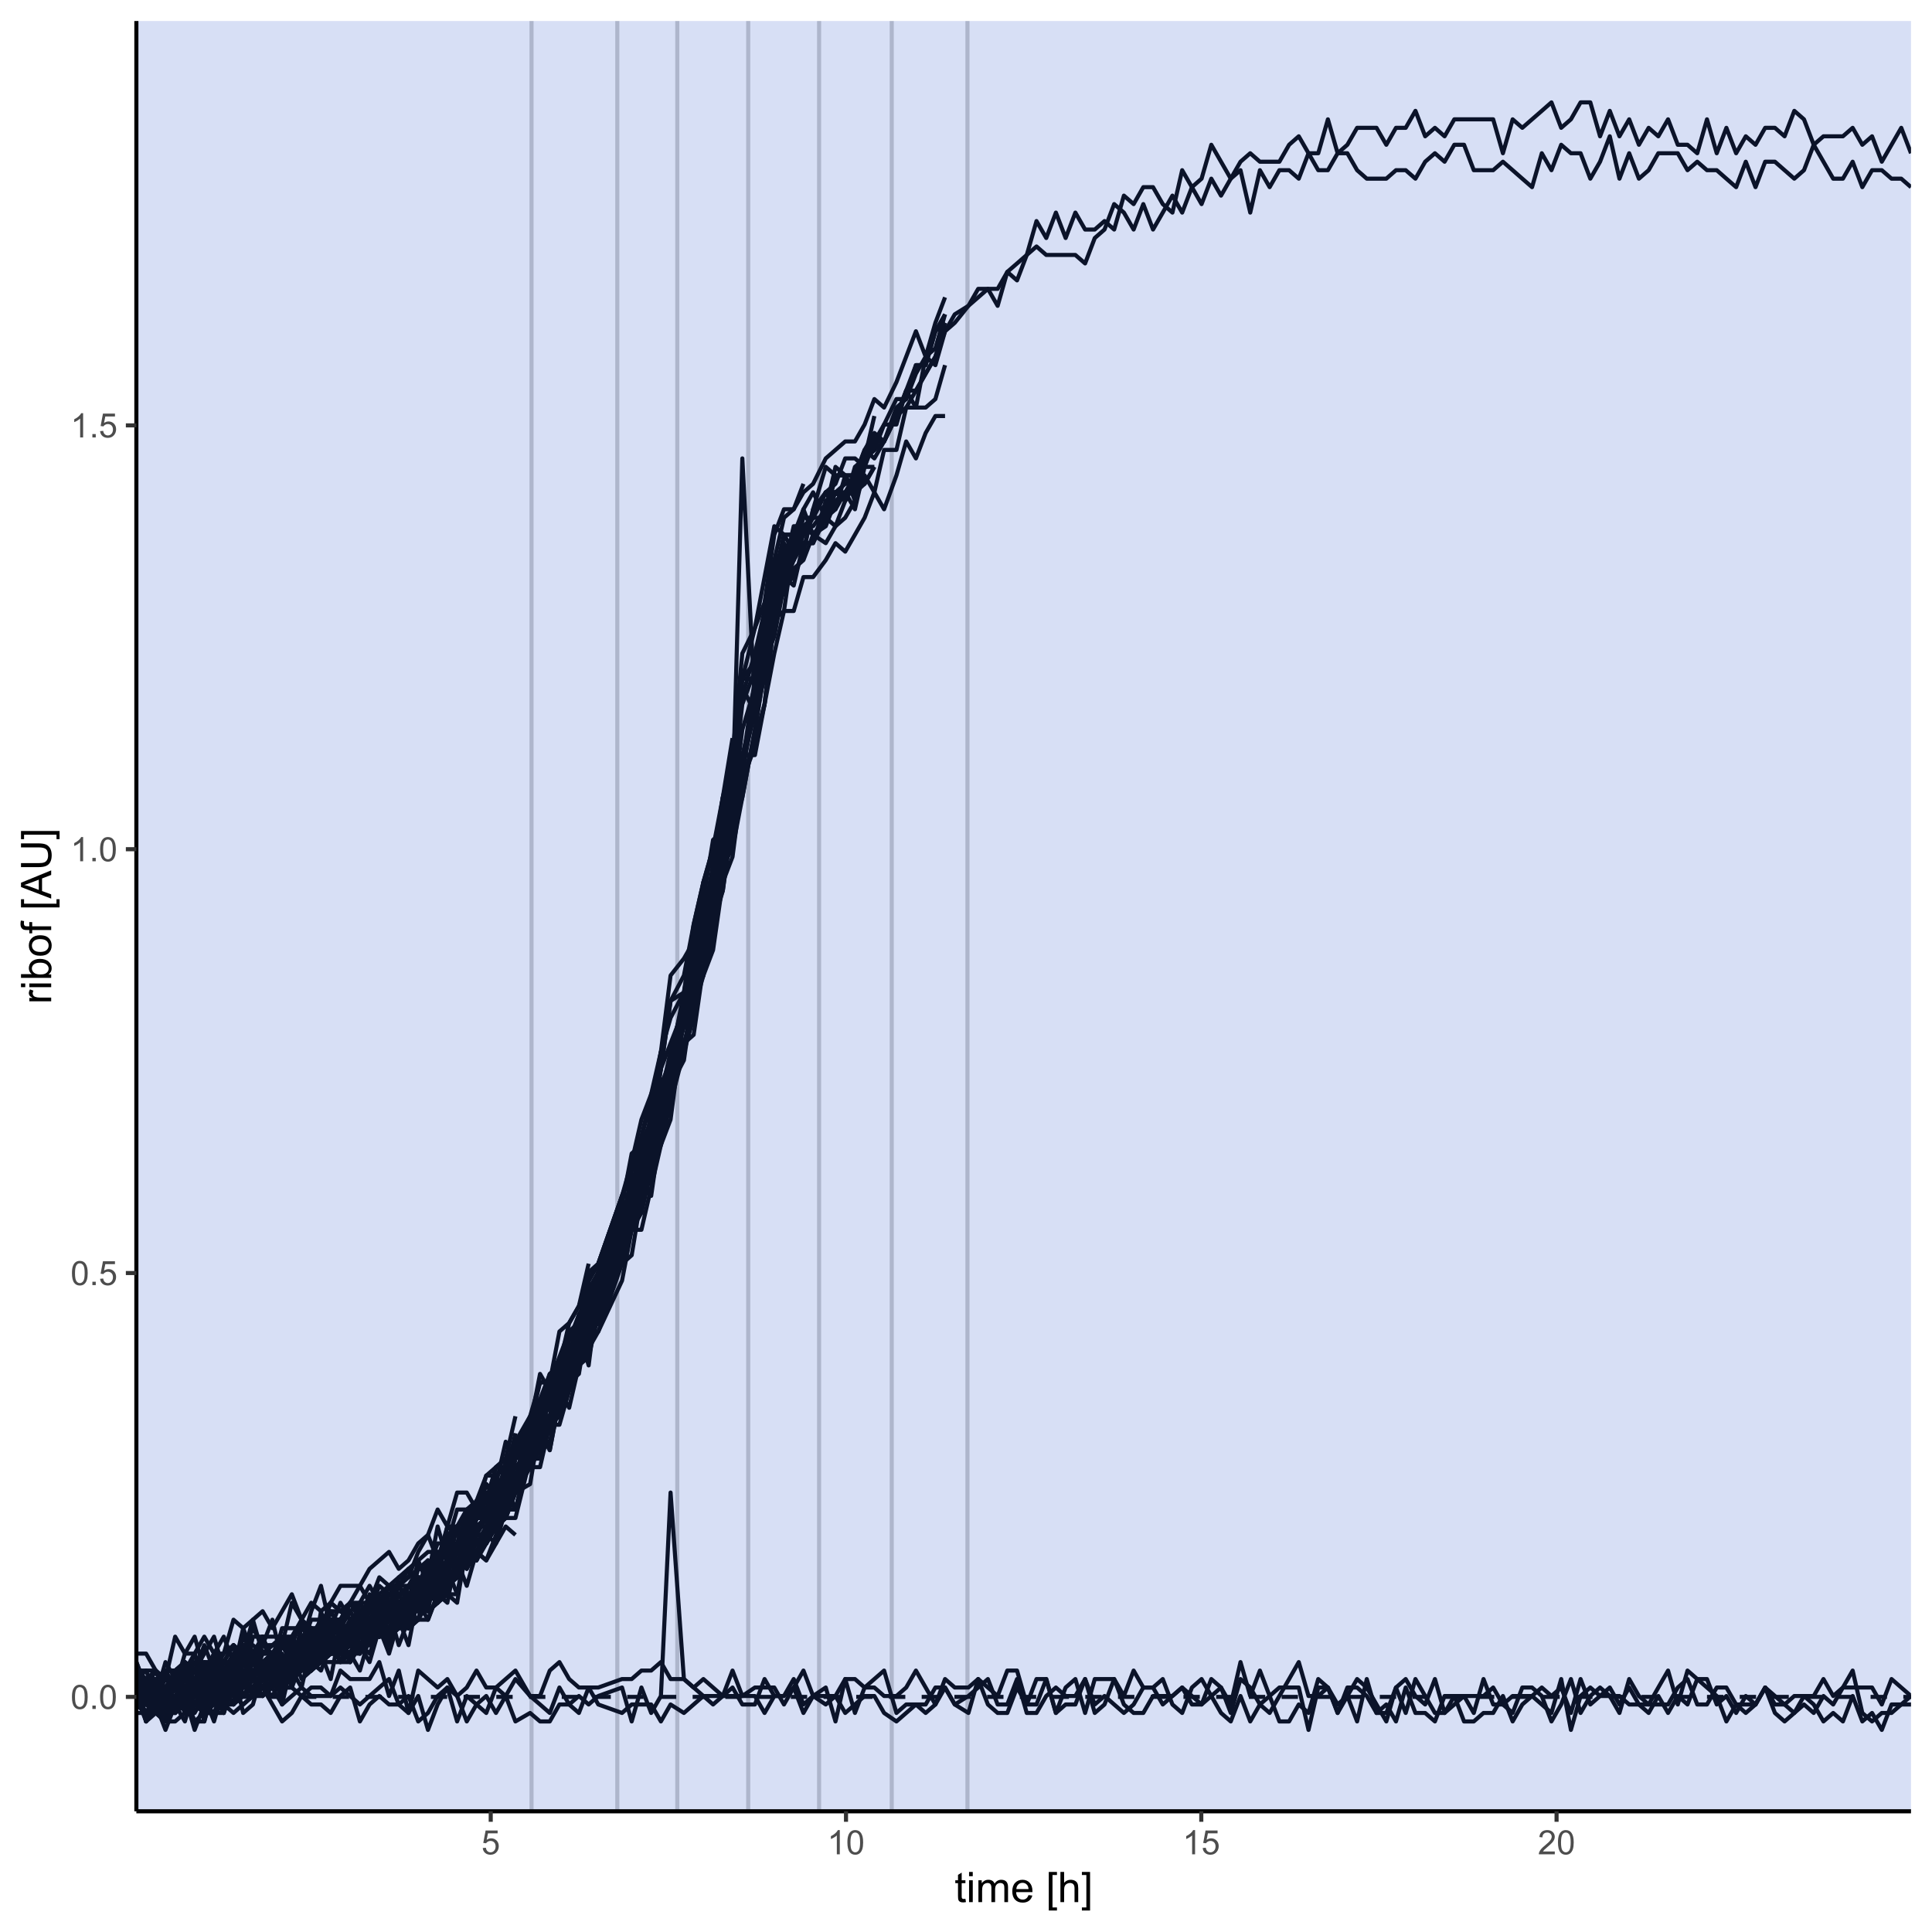 <?xml version="1.0" encoding="UTF-8"?>
<svg xmlns="http://www.w3.org/2000/svg" xmlns:xlink="http://www.w3.org/1999/xlink" width="504pt" height="504pt" viewBox="0 0 504 504" version="1.1">
<defs>
<g>
<symbol overflow="visible" id="glyph0-0">
<path style="stroke:none;" d="M 1.102 0 L 1.102 -5.5 L 5.5 -5.5 L 5.5 0 Z M 1.238 -0.137 L 5.363 -0.137 L 5.363 -5.363 L 1.238 -5.363 Z M 1.238 -0.137 "/>
</symbol>
<symbol overflow="visible" id="glyph0-1">
<path style="stroke:none;" d="M 0.367 -3.105 C 0.363 -3.848 0.438 -4.445 0.594 -4.902 C 0.742 -5.355 0.973 -5.707 1.277 -5.953 C 1.578 -6.199 1.957 -6.32 2.418 -6.324 C 2.754 -6.32 3.051 -6.254 3.309 -6.121 C 3.562 -5.984 3.773 -5.789 3.938 -5.531 C 4.102 -5.273 4.23 -4.961 4.328 -4.594 C 4.422 -4.227 4.469 -3.73 4.473 -3.105 C 4.469 -2.367 4.395 -1.77 4.242 -1.316 C 4.09 -0.859 3.863 -0.508 3.562 -0.262 C 3.258 -0.016 2.875 0.105 2.418 0.109 C 1.809 0.105 1.332 -0.109 0.988 -0.547 C 0.57 -1.066 0.363 -1.922 0.367 -3.105 Z M 1.16 -3.105 C 1.16 -2.07 1.281 -1.379 1.523 -1.039 C 1.766 -0.695 2.062 -0.527 2.418 -0.527 C 2.773 -0.527 3.074 -0.699 3.316 -1.043 C 3.559 -1.387 3.68 -2.074 3.68 -3.105 C 3.68 -4.145 3.559 -4.832 3.316 -5.172 C 3.074 -5.512 2.77 -5.684 2.41 -5.684 C 2.051 -5.684 1.77 -5.531 1.559 -5.234 C 1.293 -4.844 1.16 -4.137 1.16 -3.105 Z M 1.16 -3.105 "/>
</symbol>
<symbol overflow="visible" id="glyph0-2">
<path style="stroke:none;" d="M 0.801 0 L 0.801 -0.883 L 1.68 -0.883 L 1.68 0 Z M 0.801 0 "/>
</symbol>
<symbol overflow="visible" id="glyph0-3">
<path style="stroke:none;" d="M 0.367 -1.648 L 1.176 -1.719 C 1.234 -1.32 1.375 -1.023 1.594 -0.824 C 1.812 -0.625 2.078 -0.527 2.391 -0.527 C 2.762 -0.527 3.074 -0.668 3.336 -0.949 C 3.59 -1.23 3.719 -1.602 3.723 -2.066 C 3.719 -2.504 3.594 -2.852 3.348 -3.109 C 3.098 -3.363 2.773 -3.492 2.375 -3.492 C 2.125 -3.492 1.902 -3.434 1.703 -3.32 C 1.5 -3.207 1.344 -3.062 1.23 -2.883 L 0.504 -2.977 L 1.113 -6.215 L 4.246 -6.215 L 4.246 -5.473 L 1.73 -5.473 L 1.391 -3.781 C 1.766 -4.039 2.164 -4.172 2.582 -4.176 C 3.129 -4.172 3.594 -3.98 3.973 -3.605 C 4.352 -3.223 4.539 -2.734 4.543 -2.137 C 4.539 -1.562 4.375 -1.07 4.043 -0.656 C 3.637 -0.148 3.086 0.105 2.391 0.109 C 1.816 0.105 1.348 -0.051 0.984 -0.371 C 0.621 -0.691 0.414 -1.117 0.367 -1.648 Z M 0.367 -1.648 "/>
</symbol>
<symbol overflow="visible" id="glyph0-4">
<path style="stroke:none;" d="M 3.277 0 L 2.504 0 L 2.504 -4.93 C 2.316 -4.75 2.074 -4.574 1.773 -4.395 C 1.469 -4.215 1.195 -4.082 0.957 -3.996 L 0.957 -4.742 C 1.387 -4.941 1.766 -5.188 2.09 -5.48 C 2.414 -5.77 2.645 -6.051 2.781 -6.324 L 3.277 -6.324 Z M 3.277 0 "/>
</symbol>
<symbol overflow="visible" id="glyph0-5">
<path style="stroke:none;" d="M 4.43 -0.742 L 4.43 0 L 0.266 0 C 0.258 -0.188 0.289 -0.367 0.355 -0.539 C 0.461 -0.82 0.629 -1.098 0.863 -1.375 C 1.094 -1.648 1.434 -1.965 1.879 -2.328 C 2.562 -2.887 3.023 -3.332 3.266 -3.664 C 3.5 -3.988 3.621 -4.301 3.625 -4.594 C 3.621 -4.898 3.512 -5.156 3.297 -5.367 C 3.074 -5.578 2.789 -5.684 2.441 -5.684 C 2.066 -5.684 1.77 -5.57 1.547 -5.348 C 1.32 -5.125 1.207 -4.816 1.207 -4.422 L 0.414 -4.504 C 0.465 -5.094 0.668 -5.543 1.027 -5.855 C 1.379 -6.164 1.855 -6.32 2.457 -6.324 C 3.059 -6.32 3.539 -6.152 3.891 -5.82 C 4.242 -5.484 4.418 -5.07 4.422 -4.578 C 4.418 -4.32 4.367 -4.074 4.266 -3.832 C 4.164 -3.59 3.992 -3.332 3.754 -3.062 C 3.512 -2.793 3.113 -2.426 2.562 -1.957 C 2.094 -1.566 1.797 -1.301 1.664 -1.16 C 1.531 -1.02 1.422 -0.879 1.34 -0.742 Z M 4.43 -0.742 "/>
</symbol>
<symbol overflow="visible" id="glyph1-0">
<path style="stroke:none;" d="M 1.375 0 L 1.375 -6.875 L 6.875 -6.875 L 6.875 0 Z M 1.547 -0.172 L 6.703 -0.172 L 6.703 -6.703 L 1.547 -6.703 Z M 1.547 -0.172 "/>
</symbol>
<symbol overflow="visible" id="glyph1-1">
<path style="stroke:none;" d="M 2.836 -0.863 L 2.977 -0.012 C 2.703 0.043 2.457 0.07 2.246 0.074 C 1.891 0.07 1.621 0.02 1.43 -0.09 C 1.234 -0.199 1.098 -0.348 1.02 -0.527 C 0.941 -0.707 0.902 -1.086 0.902 -1.672 L 0.902 -4.953 L 0.195 -4.953 L 0.195 -5.703 L 0.902 -5.703 L 0.902 -7.117 L 1.863 -7.695 L 1.863 -5.703 L 2.836 -5.703 L 2.836 -4.953 L 1.863 -4.953 L 1.863 -1.617 C 1.863 -1.34 1.879 -1.16 1.914 -1.086 C 1.945 -1.004 2 -0.941 2.078 -0.898 C 2.152 -0.848 2.262 -0.824 2.41 -0.828 C 2.516 -0.824 2.66 -0.836 2.836 -0.863 Z M 2.836 -0.863 "/>
</symbol>
<symbol overflow="visible" id="glyph1-2">
<path style="stroke:none;" d="M 0.73 -6.762 L 0.73 -7.875 L 1.695 -7.875 L 1.695 -6.762 Z M 0.73 0 L 0.73 -5.703 L 1.695 -5.703 L 1.695 0 Z M 0.73 0 "/>
</symbol>
<symbol overflow="visible" id="glyph1-3">
<path style="stroke:none;" d="M 0.727 0 L 0.727 -5.703 L 1.59 -5.703 L 1.59 -4.902 C 1.766 -5.18 2.004 -5.406 2.305 -5.578 C 2.598 -5.746 2.938 -5.828 3.32 -5.832 C 3.738 -5.828 4.086 -5.742 4.359 -5.566 C 4.629 -5.391 4.816 -5.145 4.93 -4.836 C 5.379 -5.496 5.969 -5.828 6.691 -5.832 C 7.254 -5.828 7.688 -5.672 7.996 -5.363 C 8.297 -5.047 8.449 -4.566 8.453 -3.914 L 8.453 0 L 7.492 0 L 7.492 -3.594 C 7.488 -3.977 7.457 -4.254 7.398 -4.426 C 7.332 -4.594 7.219 -4.734 7.059 -4.84 C 6.891 -4.941 6.695 -4.992 6.477 -4.996 C 6.07 -4.992 5.738 -4.859 5.477 -4.594 C 5.211 -4.328 5.078 -3.898 5.082 -3.312 L 5.082 0 L 4.113 0 L 4.113 -3.707 C 4.113 -4.133 4.031 -4.453 3.875 -4.672 C 3.715 -4.883 3.461 -4.992 3.105 -4.996 C 2.832 -4.992 2.578 -4.922 2.348 -4.781 C 2.117 -4.637 1.949 -4.426 1.848 -4.152 C 1.738 -3.875 1.688 -3.477 1.691 -2.961 L 1.691 0 Z M 0.727 0 "/>
</symbol>
<symbol overflow="visible" id="glyph1-4">
<path style="stroke:none;" d="M 4.629 -1.836 L 5.629 -1.715 C 5.469 -1.125 5.176 -0.672 4.75 -0.352 C 4.324 -0.031 3.781 0.129 3.121 0.129 C 2.281 0.129 1.617 -0.125 1.133 -0.641 C 0.641 -1.152 0.398 -1.875 0.402 -2.805 C 0.398 -3.762 0.645 -4.504 1.145 -5.035 C 1.637 -5.562 2.277 -5.828 3.066 -5.832 C 3.824 -5.828 4.449 -5.57 4.934 -5.051 C 5.418 -4.531 5.66 -3.801 5.66 -2.863 C 5.66 -2.805 5.656 -2.719 5.656 -2.605 L 1.402 -2.605 C 1.434 -1.977 1.613 -1.496 1.934 -1.164 C 2.25 -0.828 2.645 -0.66 3.125 -0.664 C 3.477 -0.66 3.781 -0.754 4.031 -0.945 C 4.281 -1.129 4.48 -1.426 4.629 -1.836 Z M 1.457 -3.398 L 4.641 -3.398 C 4.598 -3.879 4.473 -4.238 4.273 -4.48 C 3.961 -4.852 3.562 -5.039 3.078 -5.039 C 2.629 -5.039 2.258 -4.891 1.957 -4.594 C 1.652 -4.297 1.484 -3.898 1.457 -3.398 Z M 1.457 -3.398 "/>
</symbol>
<symbol overflow="visible" id="glyph1-5">
<path style="stroke:none;" d=""/>
</symbol>
<symbol overflow="visible" id="glyph1-6">
<path style="stroke:none;" d="M 0.746 2.188 L 0.746 -7.875 L 2.879 -7.875 L 2.879 -7.074 L 1.715 -7.074 L 1.715 1.387 L 2.879 1.387 L 2.879 2.188 Z M 0.746 2.188 "/>
</symbol>
<symbol overflow="visible" id="glyph1-7">
<path style="stroke:none;" d="M 0.727 0 L 0.727 -7.875 L 1.691 -7.875 L 1.691 -5.047 C 2.141 -5.566 2.711 -5.828 3.398 -5.832 C 3.82 -5.828 4.188 -5.746 4.5 -5.582 C 4.812 -5.414 5.035 -5.184 5.168 -4.891 C 5.301 -4.598 5.367 -4.172 5.371 -3.613 L 5.371 0 L 4.406 0 L 4.406 -3.613 C 4.406 -4.094 4.301 -4.445 4.09 -4.668 C 3.879 -4.887 3.582 -4.996 3.203 -5 C 2.914 -4.996 2.645 -4.922 2.395 -4.777 C 2.141 -4.625 1.961 -4.426 1.852 -4.172 C 1.742 -3.918 1.688 -3.566 1.691 -3.121 L 1.691 0 Z M 0.727 0 "/>
</symbol>
<symbol overflow="visible" id="glyph1-8">
<path style="stroke:none;" d="M 2.344 2.188 L 0.211 2.188 L 0.211 1.387 L 1.375 1.387 L 1.375 -7.074 L 0.211 -7.074 L 0.211 -7.875 L 2.344 -7.875 Z M 2.344 2.188 "/>
</symbol>
<symbol overflow="visible" id="glyph2-0">
<path style="stroke:none;" d="M 0 -1.375 L -6.875 -1.375 L -6.875 -6.875 L 0 -6.875 Z M -0.172 -1.547 L -0.172 -6.703 L -6.703 -6.703 L -6.703 -1.547 Z M -0.172 -1.547 "/>
</symbol>
<symbol overflow="visible" id="glyph2-1">
<path style="stroke:none;" d="M 0 -0.715 L -5.703 -0.715 L -5.703 -1.586 L -4.84 -1.586 C -5.242 -1.805 -5.508 -2.008 -5.637 -2.199 C -5.766 -2.383 -5.828 -2.59 -5.832 -2.82 C -5.828 -3.141 -5.727 -3.473 -5.523 -3.812 L -4.625 -3.48 C -4.762 -3.242 -4.832 -3.004 -4.836 -2.773 C -4.832 -2.555 -4.77 -2.363 -4.645 -2.199 C -4.516 -2.027 -4.34 -1.91 -4.113 -1.844 C -3.77 -1.73 -3.391 -1.676 -2.984 -1.68 L 0 -1.68 Z M 0 -0.715 "/>
</symbol>
<symbol overflow="visible" id="glyph2-2">
<path style="stroke:none;" d="M -6.762 -0.73 L -7.875 -0.73 L -7.875 -1.699 L -6.762 -1.699 Z M 0 -0.73 L -5.703 -0.73 L -5.703 -1.699 L 0 -1.695 Z M 0 -0.73 "/>
</symbol>
<symbol overflow="visible" id="glyph2-3">
<path style="stroke:none;" d="M 0 -1.617 L 0 -0.719 L -7.875 -0.719 L -7.875 -1.688 L -5.066 -1.688 C -5.574 -2.094 -5.828 -2.613 -5.832 -3.25 C -5.828 -3.598 -5.758 -3.93 -5.621 -4.246 C -5.477 -4.555 -5.277 -4.812 -5.023 -5.02 C -4.766 -5.219 -4.457 -5.379 -4.098 -5.496 C -3.73 -5.609 -3.344 -5.664 -2.938 -5.668 C -1.957 -5.664 -1.203 -5.422 -0.672 -4.941 C -0.137 -4.453 0.129 -3.875 0.129 -3.203 C 0.129 -2.527 -0.152 -2 -0.715 -1.617 Z M -2.895 -1.605 C -2.207 -1.605 -1.711 -1.699 -1.414 -1.887 C -0.91 -2.191 -0.66 -2.602 -0.664 -3.121 C -0.66 -3.539 -0.844 -3.902 -1.215 -4.215 C -1.578 -4.52 -2.125 -4.676 -2.855 -4.68 C -3.598 -4.676 -4.148 -4.527 -4.504 -4.234 C -4.859 -3.938 -5.039 -3.582 -5.039 -3.164 C -5.039 -2.742 -4.855 -2.375 -4.488 -2.066 C -4.121 -1.758 -3.59 -1.605 -2.895 -1.605 Z M -2.895 -1.605 "/>
</symbol>
<symbol overflow="visible" id="glyph2-4">
<path style="stroke:none;" d="M -2.852 -0.367 C -3.906 -0.363 -4.688 -0.656 -5.199 -1.246 C -5.617 -1.734 -5.828 -2.332 -5.832 -3.039 C -5.828 -3.82 -5.574 -4.461 -5.062 -4.961 C -4.547 -5.457 -3.836 -5.707 -2.934 -5.711 C -2.195 -5.707 -1.617 -5.598 -1.199 -5.379 C -0.777 -5.156 -0.449 -4.832 -0.219 -4.414 C 0.016 -3.992 0.129 -3.535 0.129 -3.039 C 0.129 -2.238 -0.125 -1.594 -0.637 -1.105 C -1.148 -0.609 -1.887 -0.363 -2.852 -0.367 Z M -2.852 -1.359 C -2.121 -1.359 -1.574 -1.516 -1.211 -1.836 C -0.844 -2.152 -0.66 -2.555 -0.664 -3.039 C -0.66 -3.516 -0.844 -3.914 -1.211 -4.234 C -1.574 -4.551 -2.133 -4.711 -2.883 -4.715 C -3.586 -4.711 -4.117 -4.551 -4.484 -4.234 C -4.844 -3.91 -5.027 -3.512 -5.031 -3.039 C -5.027 -2.555 -4.848 -2.152 -4.488 -1.836 C -4.129 -1.516 -3.582 -1.359 -2.852 -1.359 Z M -2.852 -1.359 "/>
</symbol>
<symbol overflow="visible" id="glyph2-5">
<path style="stroke:none;" d="M 0 -0.957 L -4.953 -0.957 L -4.953 -0.102 L -5.703 -0.102 L -5.703 -0.957 L -6.312 -0.957 C -6.691 -0.953 -6.977 -0.988 -7.164 -1.059 C -7.41 -1.148 -7.613 -1.312 -7.773 -1.551 C -7.926 -1.781 -8.004 -2.109 -8.008 -2.535 C -8.004 -2.805 -7.973 -3.105 -7.91 -3.438 L -7.07 -3.293 C -7.102 -3.09 -7.117 -2.898 -7.121 -2.723 C -7.117 -2.426 -7.055 -2.219 -6.934 -2.098 C -6.805 -1.977 -6.57 -1.914 -6.23 -1.918 L -5.703 -1.918 L -5.703 -3.031 L -4.953 -3.031 L -4.953 -1.918 L 0 -1.918 Z M 0 -0.957 "/>
</symbol>
<symbol overflow="visible" id="glyph2-6">
<path style="stroke:none;" d=""/>
</symbol>
<symbol overflow="visible" id="glyph2-7">
<path style="stroke:none;" d="M 2.188 -0.746 L -7.875 -0.746 L -7.875 -2.879 L -7.074 -2.879 L -7.074 -1.715 L 1.387 -1.715 L 1.387 -2.879 L 2.188 -2.879 Z M 2.188 -0.746 "/>
</symbol>
<symbol overflow="visible" id="glyph2-8">
<path style="stroke:none;" d="M 0 0.016 L -7.875 -3.008 L -7.875 -4.129 L 0 -7.352 L 0 -6.164 L -2.383 -5.246 L -2.383 -1.957 L 0 -1.09 Z M -3.234 -2.258 L -3.234 -4.926 L -5.414 -4.102 C -6.074 -3.852 -6.617 -3.664 -7.047 -3.547 C -6.539 -3.441 -6.039 -3.301 -5.543 -3.121 Z M -3.234 -2.258 "/>
</symbol>
<symbol overflow="visible" id="glyph2-9">
<path style="stroke:none;" d="M -7.875 -6.016 L -7.875 -7.059 L -3.324 -7.059 C -2.527 -7.055 -1.898 -6.965 -1.438 -6.789 C -0.969 -6.605 -0.594 -6.281 -0.305 -5.816 C -0.016 -5.348 0.129 -4.734 0.133 -3.98 C 0.129 -3.238 0.004 -2.637 -0.246 -2.168 C -0.5 -1.699 -0.867 -1.363 -1.352 -1.164 C -1.832 -0.961 -2.488 -0.859 -3.324 -0.863 L -7.875 -0.863 L -7.875 -1.906 L -3.328 -1.906 C -2.645 -1.902 -2.141 -1.969 -1.816 -2.098 C -1.492 -2.223 -1.242 -2.441 -1.066 -2.754 C -0.891 -3.062 -0.801 -3.441 -0.805 -3.891 C -0.801 -4.656 -0.977 -5.199 -1.324 -5.527 C -1.672 -5.848 -2.34 -6.012 -3.328 -6.016 Z M -7.875 -6.016 "/>
</symbol>
<symbol overflow="visible" id="glyph2-10">
<path style="stroke:none;" d="M 2.188 -2.344 L 2.188 -0.211 L 1.387 -0.211 L 1.387 -1.375 L -7.074 -1.375 L -7.074 -0.211 L -7.875 -0.211 L -7.875 -2.344 Z M 2.188 -2.344 "/>
</symbol>
</g>
<clipPath id="clip1">
  <path d="M 35.574 5.48 L 498.523 5.48 L 498.523 472.512 L 35.574 472.512 Z M 35.574 5.48 "/>
</clipPath>
<clipPath id="clip2">
  <path d="M 35.574 388 L 135 388 L 135 448 L 35.574 448 Z M 35.574 388 "/>
</clipPath>
<clipPath id="clip3">
  <path d="M 35.574 349 L 155 349 L 155 446 L 35.574 446 Z M 35.574 349 "/>
</clipPath>
<clipPath id="clip4">
  <path d="M 35.574 289 L 173 289 L 173 446 L 35.574 446 Z M 35.574 289 "/>
</clipPath>
<clipPath id="clip5">
  <path d="M 35.574 220 L 192 220 L 192 450 L 35.574 450 Z M 35.574 220 "/>
</clipPath>
<clipPath id="clip6">
  <path d="M 35.574 138 L 211 138 L 211 448 L 35.574 448 Z M 35.574 138 "/>
</clipPath>
<clipPath id="clip7">
  <path d="M 35.574 121 L 229 121 L 229 450 L 35.574 450 Z M 35.574 121 "/>
</clipPath>
<clipPath id="clip8">
  <path d="M 35.574 83 L 248 83 L 248 450 L 35.574 450 Z M 35.574 83 "/>
</clipPath>
<clipPath id="clip9">
  <path d="M 35.574 81 L 248 81 L 248 450 L 35.574 450 Z M 35.574 81 "/>
</clipPath>
<clipPath id="clip10">
  <path d="M 35.574 384 L 135 384 L 135 441 L 35.574 441 Z M 35.574 384 "/>
</clipPath>
<clipPath id="clip11">
  <path d="M 35.574 337 L 155 337 L 155 448 L 35.574 448 Z M 35.574 337 "/>
</clipPath>
<clipPath id="clip12">
  <path d="M 35.574 287 L 173 287 L 173 443 L 35.574 443 Z M 35.574 287 "/>
</clipPath>
<clipPath id="clip13">
  <path d="M 35.574 211 L 192 211 L 192 450 L 35.574 450 Z M 35.574 211 "/>
</clipPath>
<clipPath id="clip14">
  <path d="M 35.574 138 L 211 138 L 211 446 L 35.574 446 Z M 35.574 138 "/>
</clipPath>
<clipPath id="clip15">
  <path d="M 35.574 112 L 229 112 L 229 448 L 35.574 448 Z M 35.574 112 "/>
</clipPath>
<clipPath id="clip16">
  <path d="M 35.574 83 L 248 83 L 248 448 L 35.574 448 Z M 35.574 83 "/>
</clipPath>
<clipPath id="clip17">
  <path d="M 35.574 26 L 498.523 26 L 498.523 448 L 35.574 448 Z M 35.574 26 "/>
</clipPath>
<clipPath id="clip18">
  <path d="M 35.574 368 L 135 368 L 135 439 L 35.574 439 Z M 35.574 368 "/>
</clipPath>
<clipPath id="clip19">
  <path d="M 35.574 337 L 155 337 L 155 446 L 35.574 446 Z M 35.574 337 "/>
</clipPath>
<clipPath id="clip20">
  <path d="M 35.574 280 L 173 280 L 173 446 L 35.574 446 Z M 35.574 280 "/>
</clipPath>
<clipPath id="clip21">
  <path d="M 35.574 209 L 192 209 L 192 450 L 35.574 450 Z M 35.574 209 "/>
</clipPath>
<clipPath id="clip22">
  <path d="M 35.574 143 L 211 143 L 211 448 L 35.574 448 Z M 35.574 143 "/>
</clipPath>
<clipPath id="clip23">
  <path d="M 35.574 121 L 229 121 L 229 446 L 35.574 446 Z M 35.574 121 "/>
</clipPath>
<clipPath id="clip24">
  <path d="M 35.574 94 L 248 94 L 248 450 L 35.574 450 Z M 35.574 94 "/>
</clipPath>
<clipPath id="clip25">
  <path d="M 35.574 35 L 498.523 35 L 498.523 452 L 35.574 452 Z M 35.574 35 "/>
</clipPath>
<clipPath id="clip26">
  <path d="M 35.574 375 L 135 375 L 135 443 L 35.574 443 Z M 35.574 375 "/>
</clipPath>
<clipPath id="clip27">
  <path d="M 35.574 337 L 155 337 L 155 446 L 35.574 446 Z M 35.574 337 "/>
</clipPath>
<clipPath id="clip28">
  <path d="M 35.574 278 L 173 278 L 173 446 L 35.574 446 Z M 35.574 278 "/>
</clipPath>
<clipPath id="clip29">
  <path d="M 35.574 203 L 192 203 L 192 448 L 35.574 448 Z M 35.574 203 "/>
</clipPath>
<clipPath id="clip30">
  <path d="M 35.574 138 L 211 138 L 211 446 L 35.574 446 Z M 35.574 138 "/>
</clipPath>
<clipPath id="clip31">
  <path d="M 35.574 116 L 229 116 L 229 448 L 35.574 448 Z M 35.574 116 "/>
</clipPath>
<clipPath id="clip32">
  <path d="M 35.574 107 L 248 107 L 248 448 L 35.574 448 Z M 35.574 107 "/>
</clipPath>
<clipPath id="clip33">
  <path d="M 35.574 437 L 498.523 437 L 498.523 452 L 35.574 452 Z M 35.574 437 "/>
</clipPath>
<clipPath id="clip34">
  <path d="M 35.574 373 L 135 373 L 135 450 L 35.574 450 Z M 35.574 373 "/>
</clipPath>
<clipPath id="clip35">
  <path d="M 35.574 337 L 155 337 L 155 448 L 35.574 448 Z M 35.574 337 "/>
</clipPath>
<clipPath id="clip36">
  <path d="M 35.574 280 L 173 280 L 173 448 L 35.574 448 Z M 35.574 280 "/>
</clipPath>
<clipPath id="clip37">
  <path d="M 35.574 200 L 192 200 L 192 443 L 35.574 443 Z M 35.574 200 "/>
</clipPath>
<clipPath id="clip38">
  <path d="M 35.574 138 L 211 138 L 211 446 L 35.574 446 Z M 35.574 138 "/>
</clipPath>
<clipPath id="clip39">
  <path d="M 35.574 107 L 229 107 L 229 450 L 35.574 450 Z M 35.574 107 "/>
</clipPath>
<clipPath id="clip40">
  <path d="M 35.574 81 L 248 81 L 248 448 L 35.574 448 Z M 35.574 81 "/>
</clipPath>
<clipPath id="clip41">
  <path d="M 35.574 433 L 498.523 433 L 498.523 452 L 35.574 452 Z M 35.574 433 "/>
</clipPath>
<clipPath id="clip42">
  <path d="M 35.574 397 L 135 397 L 135 443 L 35.574 443 Z M 35.574 397 "/>
</clipPath>
<clipPath id="clip43">
  <path d="M 35.574 329 L 155 329 L 155 441 L 35.574 441 Z M 35.574 329 "/>
</clipPath>
<clipPath id="clip44">
  <path d="M 35.574 273 L 173 273 L 173 441 L 35.574 441 Z M 35.574 273 "/>
</clipPath>
<clipPath id="clip45">
  <path d="M 35.574 192 L 192 192 L 192 446 L 35.574 446 Z M 35.574 192 "/>
</clipPath>
<clipPath id="clip46">
  <path d="M 35.574 125 L 211 125 L 211 441 L 35.574 441 Z M 35.574 125 "/>
</clipPath>
<clipPath id="clip47">
  <path d="M 35.574 121 L 229 121 L 229 443 L 35.574 443 Z M 35.574 121 "/>
</clipPath>
<clipPath id="clip48">
  <path d="M 35.574 77 L 248 77 L 248 443 L 35.574 443 Z M 35.574 77 "/>
</clipPath>
<clipPath id="clip49">
  <path d="M 35.574 388 L 498.523 388 L 498.523 450 L 35.574 450 Z M 35.574 388 "/>
</clipPath>
<clipPath id="clip50">
  <path d="M 35.574 442 L 498.523 442 L 498.523 444 L 35.574 444 Z M 35.574 442 "/>
</clipPath>
<clipPath id="clip51">
  <path d="M 138 5.48 L 140 5.48 L 140 472.512 L 138 472.512 Z M 138 5.48 "/>
</clipPath>
<clipPath id="clip52">
  <path d="M 160 5.48 L 162 5.48 L 162 472.512 L 160 472.512 Z M 160 5.48 "/>
</clipPath>
<clipPath id="clip53">
  <path d="M 176 5.48 L 178 5.48 L 178 472.512 L 176 472.512 Z M 176 5.48 "/>
</clipPath>
<clipPath id="clip54">
  <path d="M 194 5.48 L 196 5.48 L 196 472.512 L 194 472.512 Z M 194 5.48 "/>
</clipPath>
<clipPath id="clip55">
  <path d="M 213 5.48 L 215 5.48 L 215 472.512 L 213 472.512 Z M 213 5.48 "/>
</clipPath>
<clipPath id="clip56">
  <path d="M 232 5.48 L 234 5.48 L 234 472.512 L 232 472.512 Z M 232 5.48 "/>
</clipPath>
<clipPath id="clip57">
  <path d="M 251 5.48 L 253 5.48 L 253 472.512 L 251 472.512 Z M 251 5.48 "/>
</clipPath>
<clipPath id="clip58">
  <path d="M 35.574 5.48 L 498.523 5.48 L 498.523 472.512 L 35.574 472.512 Z M 35.574 5.48 "/>
</clipPath>
</defs>
<g id="surface631">
<rect x="0" y="0" width="504" height="504" style="fill:rgb(100%,100%,100%);fill-opacity:1;stroke:none;"/>
<rect x="0" y="0" width="504" height="504" style="fill:rgb(100%,100%,100%);fill-opacity:1;stroke:none;"/>
<path style="fill:none;stroke-width:1.067;stroke-linecap:round;stroke-linejoin:round;stroke:rgb(100%,100%,100%);stroke-opacity:1;stroke-miterlimit:10;" d="M 0 504 L 504 504 L 504 0 L 0 0 Z M 0 504 "/>
<g clip-path="url(#clip1)" clip-rule="nonzero">
<path style=" stroke:none;fill-rule:nonzero;fill:rgb(100%,100%,100%);fill-opacity:1;" d="M 35.574 472.508 L 498.523 472.508 L 498.523 5.477 L 35.574 5.477 Z M 35.574 472.508 "/>
</g>
<g clip-path="url(#clip2)" clip-rule="nonzero">
<path style="fill:none;stroke-width:1.067;stroke-linecap:butt;stroke-linejoin:round;stroke:rgb(0%,0%,0%);stroke-opacity:1;stroke-miterlimit:10;" d="M 35.574 442.434 L 38.113 444.648 L 40.633 440.223 L 43.172 442.434 L 45.695 446.859 L 48.234 440.223 L 50.773 442.434 L 55.832 442.434 L 58.371 433.59 L 60.914 429.168 L 63.434 440.223 L 65.973 440.223 L 73.59 433.59 L 76.129 435.801 L 78.672 440.223 L 81.191 429.168 L 83.73 433.59 L 86.27 422.535 L 88.809 424.746 L 91.348 429.168 L 93.887 424.746 L 96.41 424.746 L 98.949 426.957 L 101.488 426.957 L 104.027 420.32 L 106.566 422.535 L 109.105 418.109 L 111.645 413.688 L 114.168 413.688 L 119.246 409.266 L 121.766 402.633 L 124.309 404.844 L 126.848 400.422 L 129.387 402.633 L 131.926 393.785 L 134.465 389.363 "/>
</g>
<g clip-path="url(#clip3)" clip-rule="nonzero">
<path style="fill:none;stroke-width:1.067;stroke-linecap:butt;stroke-linejoin:round;stroke:rgb(0%,0%,0%);stroke-opacity:1;stroke-miterlimit:10;" d="M 35.574 444.648 L 38.113 444.648 L 40.633 440.223 L 43.172 444.648 L 45.695 440.223 L 53.293 440.223 L 55.832 444.648 L 58.371 440.223 L 60.914 444.648 L 63.434 438.012 L 65.973 438.012 L 68.512 442.434 L 73.59 438.012 L 76.129 431.379 L 78.672 431.379 L 81.191 429.168 L 83.73 433.59 L 86.27 431.379 L 91.348 431.379 L 93.887 424.746 L 96.41 424.746 L 98.949 426.957 L 101.488 420.32 L 104.027 429.168 L 106.566 422.535 L 109.105 418.109 L 111.645 413.688 L 114.168 413.688 L 116.707 409.266 L 119.246 407.055 L 121.766 404.844 L 124.309 398.211 L 126.848 395.996 L 134.465 389.363 L 138.285 378.309 L 140.879 378.309 L 143.418 369.461 L 145.938 360.617 L 148.477 353.984 L 151.02 349.559 L 153.559 349.559 "/>
</g>
<g clip-path="url(#clip4)" clip-rule="nonzero">
<path style="fill:none;stroke-width:1.067;stroke-linecap:butt;stroke-linejoin:round;stroke:rgb(0%,0%,0%);stroke-opacity:1;stroke-miterlimit:10;" d="M 35.574 440.223 L 38.113 440.223 L 40.633 444.648 L 43.172 444.648 L 45.695 442.434 L 50.773 442.434 L 53.293 444.648 L 55.832 440.223 L 58.371 440.223 L 60.914 444.648 L 63.434 433.59 L 65.973 438.012 L 68.512 440.223 L 71.051 435.801 L 73.59 440.223 L 76.129 440.223 L 78.672 433.59 L 81.191 433.59 L 83.73 429.168 L 86.27 431.379 L 88.809 431.379 L 91.348 426.957 L 93.887 429.168 L 96.41 424.746 L 98.949 422.535 L 101.488 424.746 L 104.027 420.32 L 106.566 424.746 L 109.105 418.109 L 111.645 413.688 L 114.168 409.266 L 116.707 413.688 L 119.246 411.477 L 121.766 407.055 L 124.309 404.844 L 126.848 398.211 L 129.387 393.785 L 134.465 389.363 L 138.285 378.309 L 140.879 371.672 L 143.418 373.883 L 145.938 367.25 L 148.477 360.617 L 151.02 353.984 L 153.559 347.348 L 156.078 336.293 L 162.27 318.602 L 164.789 320.812 L 167.328 307.547 L 169.871 303.121 L 172.41 289.855 "/>
</g>
<g clip-path="url(#clip5)" clip-rule="nonzero">
<path style="fill:none;stroke-width:1.067;stroke-linecap:butt;stroke-linejoin:round;stroke:rgb(0%,0%,0%);stroke-opacity:1;stroke-miterlimit:10;" d="M 35.574 446.859 L 40.633 446.859 L 43.172 449.07 L 45.695 444.648 L 50.773 444.648 L 53.293 446.859 L 55.832 446.859 L 58.371 440.223 L 60.914 444.648 L 63.434 442.434 L 65.973 438.012 L 71.051 442.434 L 73.59 438.012 L 76.129 435.801 L 78.672 433.59 L 81.191 431.379 L 83.73 433.59 L 86.27 431.379 L 88.809 431.379 L 91.348 429.168 L 93.887 424.746 L 96.41 426.957 L 98.949 422.535 L 101.488 426.957 L 106.566 422.535 L 109.105 422.535 L 111.645 415.898 L 114.168 413.688 L 116.707 415.898 L 119.246 415.898 L 121.766 402.633 L 126.848 402.633 L 129.387 389.363 L 131.926 391.574 L 134.465 387.152 L 138.285 380.52 L 140.879 380.52 L 143.418 369.461 L 145.938 362.828 L 148.477 367.25 L 151.02 356.195 L 153.559 347.348 L 156.078 345.137 L 162.27 327.445 L 164.789 320.812 L 167.328 309.758 L 169.871 300.91 L 172.41 298.699 L 174.93 292.066 L 178.414 265.531 L 180.953 254.473 L 183.492 243.418 L 186.016 243.418 L 188.555 225.727 L 191.094 221.305 "/>
</g>
<g clip-path="url(#clip6)" clip-rule="nonzero">
<path style="fill:none;stroke-width:1.067;stroke-linecap:butt;stroke-linejoin:round;stroke:rgb(0%,0%,0%);stroke-opacity:1;stroke-miterlimit:10;" d="M 35.574 444.648 L 38.113 446.859 L 40.633 442.434 L 43.172 444.648 L 53.293 444.648 L 55.832 446.859 L 58.371 444.648 L 60.914 438.012 L 63.434 442.434 L 65.973 442.434 L 68.512 438.012 L 71.051 440.223 L 73.59 433.59 L 76.129 435.801 L 78.672 431.379 L 81.191 433.59 L 83.73 431.379 L 86.27 438.012 L 88.809 424.746 L 91.348 429.168 L 93.887 431.379 L 96.41 424.746 L 98.949 424.746 L 101.488 431.379 L 104.027 422.535 L 106.566 429.168 L 109.105 415.898 L 111.645 413.688 L 114.168 418.109 L 116.707 413.688 L 119.246 411.477 L 121.766 402.633 L 124.309 404.844 L 126.848 402.633 L 129.387 398.211 L 131.926 395.996 L 134.465 389.363 L 138.285 387.152 L 140.879 371.672 L 143.418 378.309 L 145.938 365.039 L 148.477 360.617 L 151.02 351.77 L 153.559 345.137 L 156.078 340.715 L 162.27 329.66 L 164.789 316.391 L 167.328 311.969 L 169.871 303.121 L 172.41 294.277 L 174.93 283.219 L 178.414 272.164 L 180.953 269.953 L 183.492 252.262 L 186.016 238.996 L 188.555 232.359 L 191.094 214.668 L 193.652 199.191 L 196.934 183.711 L 199.453 170.445 L 201.992 161.598 L 204.516 143.906 L 207.055 139.484 L 209.594 141.695 "/>
</g>
<g clip-path="url(#clip7)" clip-rule="nonzero">
<path style="fill:none;stroke-width:1.067;stroke-linecap:butt;stroke-linejoin:round;stroke:rgb(0%,0%,0%);stroke-opacity:1;stroke-miterlimit:10;" d="M 35.574 444.648 L 38.113 442.434 L 40.633 446.859 L 43.172 449.07 L 45.695 449.07 L 50.773 444.648 L 53.293 446.859 L 55.832 444.648 L 58.371 442.434 L 60.914 442.434 L 63.434 438.012 L 65.973 435.801 L 71.051 440.223 L 73.59 435.801 L 76.129 438.012 L 78.672 435.801 L 81.191 435.801 L 83.73 431.379 L 86.27 429.168 L 88.809 433.59 L 91.348 433.59 L 93.887 429.168 L 96.41 433.59 L 98.949 424.746 L 101.488 426.957 L 104.027 424.746 L 106.566 415.898 L 109.105 420.32 L 111.645 420.32 L 114.168 418.109 L 116.707 415.898 L 119.246 409.266 L 121.766 404.844 L 124.309 407.055 L 126.848 400.422 L 129.387 395.996 L 131.926 391.574 L 134.465 389.363 L 138.285 382.73 L 140.879 378.309 L 143.418 371.672 L 145.938 371.672 L 148.477 362.828 L 151.02 356.195 L 153.559 347.348 L 156.078 347.348 L 162.27 329.66 L 164.789 327.445 L 167.328 311.969 L 169.871 307.547 L 172.41 292.066 L 174.93 285.434 L 178.414 272.164 L 180.953 263.32 L 183.492 254.473 L 186.016 247.84 L 188.555 230.148 L 191.094 223.516 L 193.652 203.613 L 196.934 192.559 L 199.453 183.711 L 201.992 161.598 L 204.516 159.387 L 207.055 141.695 L 209.594 137.273 L 212.113 139.484 L 215.414 137.273 L 217.953 130.641 L 220.492 128.43 L 223.031 128.43 L 225.555 126.219 L 228.094 121.793 "/>
</g>
<g clip-path="url(#clip8)" clip-rule="nonzero">
<path style="fill:none;stroke-width:1.067;stroke-linecap:butt;stroke-linejoin:round;stroke:rgb(0%,0%,0%);stroke-opacity:1;stroke-miterlimit:10;" d="M 35.574 438.012 L 38.113 449.07 L 40.633 444.648 L 43.172 446.859 L 45.695 446.859 L 48.234 442.434 L 50.773 449.07 L 53.293 446.859 L 58.371 446.859 L 60.914 440.223 L 63.434 438.012 L 65.973 440.223 L 71.051 440.223 L 76.129 435.801 L 78.672 433.59 L 88.809 433.59 L 91.348 431.379 L 93.887 435.801 L 96.41 426.957 L 98.949 426.957 L 104.027 422.535 L 106.566 424.746 L 109.105 418.109 L 111.645 420.32 L 114.168 418.109 L 116.707 411.477 L 119.246 411.477 L 121.766 407.055 L 124.309 404.844 L 126.848 402.633 L 129.387 398.211 L 131.926 393.785 L 134.465 393.785 L 138.285 380.52 L 140.879 376.098 L 143.418 371.672 L 145.938 369.461 L 148.477 356.195 L 151.02 356.195 L 153.559 349.559 L 156.078 338.504 L 162.27 329.66 L 164.789 320.812 L 167.328 316.391 L 169.871 305.332 L 172.41 298.699 L 174.93 287.645 L 178.414 274.375 L 180.953 261.109 L 183.492 254.473 L 186.016 241.207 L 188.555 232.359 L 191.094 212.457 L 193.652 201.402 L 196.934 181.5 L 199.453 172.656 L 201.992 166.02 L 204.516 152.754 L 207.055 146.117 L 209.594 141.695 L 212.113 141.695 L 215.414 130.641 L 217.953 128.43 L 220.492 128.43 L 223.031 124.008 L 225.555 117.371 L 228.094 119.582 L 230.633 115.16 L 233.855 108.527 L 236.398 101.895 L 238.938 95.258 L 241.477 95.258 L 244.016 86.414 L 246.535 84.203 "/>
</g>
<g clip-path="url(#clip9)" clip-rule="nonzero">
<path style="fill:none;stroke-width:1.067;stroke-linecap:butt;stroke-linejoin:round;stroke:rgb(0%,0%,0%);stroke-opacity:1;stroke-miterlimit:10;" d="M 35.574 444.648 L 38.113 446.859 L 40.633 442.434 L 48.234 442.434 L 50.773 449.07 L 53.293 449.07 L 55.832 440.223 L 58.371 446.859 L 60.914 435.801 L 63.434 446.859 L 65.973 444.648 L 68.512 435.801 L 71.051 435.801 L 73.59 442.434 L 76.129 433.59 L 78.672 433.59 L 81.191 431.379 L 83.73 431.379 L 86.27 426.957 L 88.809 431.379 L 91.348 431.379 L 93.887 426.957 L 96.41 429.168 L 98.949 424.746 L 106.566 424.746 L 109.105 422.535 L 111.645 415.898 L 116.707 415.898 L 119.246 418.109 L 121.766 402.633 L 124.309 404.844 L 126.848 407.055 L 129.387 400.422 L 131.926 391.574 L 134.465 389.363 L 138.285 378.309 L 140.879 373.883 L 143.418 378.309 L 145.938 365.039 L 148.477 360.617 L 151.02 356.195 L 153.559 353.984 L 156.078 342.926 L 162.27 325.234 L 164.789 320.812 L 167.328 314.18 L 169.871 300.91 L 172.41 296.488 L 174.93 283.219 L 178.414 272.164 L 180.953 263.32 L 183.492 252.262 L 186.016 243.418 L 188.555 225.727 L 191.094 221.305 L 193.652 208.035 L 196.934 190.344 L 199.453 174.867 L 201.992 159.387 L 204.516 148.332 L 207.055 137.273 L 209.594 137.273 L 212.113 135.062 L 215.414 128.43 L 217.953 126.219 L 220.492 119.582 L 223.031 119.582 L 225.555 121.793 L 228.094 115.16 L 230.633 115.16 L 233.855 106.316 L 236.398 104.105 L 238.938 95.258 L 241.477 95.258 L 244.016 86.414 L 246.535 81.992 "/>
</g>
<g clip-path="url(#clip10)" clip-rule="nonzero">
<path style="fill:none;stroke-width:1.067;stroke-linecap:butt;stroke-linejoin:round;stroke:rgb(0%,0%,0%);stroke-opacity:1;stroke-miterlimit:10;" d="M 35.574 433.59 L 38.113 440.223 L 40.633 438.012 L 43.172 440.223 L 45.695 440.223 L 48.234 435.801 L 50.773 438.012 L 53.293 433.59 L 55.832 438.012 L 58.371 438.012 L 60.914 433.59 L 63.434 438.012 L 65.973 431.379 L 68.512 435.801 L 71.051 435.801 L 73.59 429.168 L 76.129 431.379 L 78.672 429.168 L 81.191 426.957 L 83.73 426.957 L 86.27 422.535 L 88.809 424.746 L 91.348 424.746 L 93.887 422.535 L 96.41 422.535 L 98.949 418.109 L 101.488 420.32 L 104.027 413.688 L 106.566 418.109 L 109.105 415.898 L 111.645 409.266 L 114.168 407.055 L 116.707 402.633 L 121.766 402.633 L 124.309 395.996 L 129.387 391.574 L 131.926 387.152 L 134.465 384.941 "/>
</g>
<g clip-path="url(#clip11)" clip-rule="nonzero">
<path style="fill:none;stroke-width:1.067;stroke-linecap:butt;stroke-linejoin:round;stroke:rgb(0%,0%,0%);stroke-opacity:1;stroke-miterlimit:10;" d="M 35.574 442.434 L 38.113 446.859 L 40.633 444.648 L 43.172 435.801 L 48.234 435.801 L 50.773 440.223 L 53.293 435.801 L 55.832 435.801 L 58.371 438.012 L 60.914 431.379 L 63.434 429.168 L 65.973 438.012 L 68.512 438.012 L 71.051 433.59 L 73.59 433.59 L 76.129 429.168 L 78.672 431.379 L 83.73 431.379 L 86.27 426.957 L 88.809 424.746 L 91.348 426.957 L 93.887 426.957 L 96.41 424.746 L 98.949 418.109 L 101.488 418.109 L 104.027 413.688 L 106.566 413.688 L 109.105 411.477 L 114.168 411.477 L 116.707 409.266 L 119.246 398.211 L 121.766 393.785 L 124.309 398.211 L 126.848 395.996 L 129.387 391.574 L 131.926 391.574 L 134.465 378.309 L 138.285 373.883 L 140.879 365.039 L 143.418 365.039 L 145.938 360.617 L 148.477 351.77 L 151.02 347.348 L 153.559 338.504 "/>
</g>
<g clip-path="url(#clip12)" clip-rule="nonzero">
<path style="fill:none;stroke-width:1.067;stroke-linecap:butt;stroke-linejoin:round;stroke:rgb(0%,0%,0%);stroke-opacity:1;stroke-miterlimit:10;" d="M 35.574 440.223 L 40.633 440.223 L 43.172 442.434 L 45.695 440.223 L 48.234 442.434 L 50.773 438.012 L 53.293 440.223 L 55.832 431.379 L 58.371 433.59 L 60.914 435.801 L 63.434 440.223 L 65.973 435.801 L 68.512 435.801 L 71.051 438.012 L 73.59 438.012 L 76.129 435.801 L 78.672 433.59 L 81.191 424.746 L 83.73 431.379 L 86.27 424.746 L 88.809 418.109 L 91.348 422.535 L 93.887 424.746 L 96.41 424.746 L 98.949 420.32 L 104.027 420.32 L 106.566 418.109 L 109.105 413.688 L 111.645 413.688 L 114.168 415.898 L 116.707 409.266 L 119.246 404.844 L 121.766 402.633 L 124.309 395.996 L 126.848 391.574 L 131.926 391.574 L 134.465 387.152 L 138.285 376.098 L 140.879 367.25 L 143.418 365.039 L 145.938 362.828 L 148.477 356.195 L 151.02 349.559 L 153.559 340.715 L 156.078 331.871 L 162.27 318.602 L 164.789 311.969 L 167.328 303.121 L 169.871 298.699 L 172.41 287.645 "/>
</g>
<g clip-path="url(#clip13)" clip-rule="nonzero">
<path style="fill:none;stroke-width:1.067;stroke-linecap:butt;stroke-linejoin:round;stroke:rgb(0%,0%,0%);stroke-opacity:1;stroke-miterlimit:10;" d="M 35.574 435.801 L 38.113 440.223 L 40.633 440.223 L 43.172 449.07 L 45.695 435.801 L 48.234 438.012 L 50.773 442.434 L 53.293 444.648 L 55.832 442.434 L 58.371 440.223 L 60.914 433.59 L 63.434 442.434 L 68.512 438.012 L 71.051 438.012 L 76.129 433.59 L 78.672 429.168 L 81.191 435.801 L 83.73 429.168 L 86.27 429.168 L 88.809 431.379 L 91.348 431.379 L 93.887 426.957 L 96.41 418.109 L 98.949 422.535 L 104.027 422.535 L 106.566 418.109 L 109.105 413.688 L 111.645 420.32 L 114.168 407.055 L 116.707 413.688 L 119.246 407.055 L 121.766 404.844 L 124.309 400.422 L 126.848 395.996 L 129.387 391.574 L 131.926 384.941 L 134.465 389.363 L 138.285 378.309 L 140.879 373.883 L 143.418 373.883 L 145.938 365.039 L 148.477 353.984 L 151.02 347.348 L 153.559 347.348 L 156.078 334.082 L 162.27 323.023 L 164.789 311.969 L 167.328 307.547 L 169.871 300.91 L 172.41 287.645 L 174.93 283.219 L 178.414 265.531 L 180.953 254.473 L 183.492 243.418 L 186.016 230.148 L 188.555 221.305 L 191.094 212.457 "/>
</g>
<g clip-path="url(#clip14)" clip-rule="nonzero">
<path style="fill:none;stroke-width:1.067;stroke-linecap:butt;stroke-linejoin:round;stroke:rgb(0%,0%,0%);stroke-opacity:1;stroke-miterlimit:10;" d="M 35.574 440.223 L 38.113 444.648 L 40.633 440.223 L 43.172 438.012 L 45.695 440.223 L 48.234 440.223 L 50.773 444.648 L 53.293 440.223 L 55.832 438.012 L 58.371 444.648 L 60.914 440.223 L 63.434 433.59 L 65.973 438.012 L 71.051 438.012 L 73.59 431.379 L 76.129 435.801 L 78.672 433.59 L 81.191 435.801 L 86.27 431.379 L 88.809 426.957 L 91.348 433.59 L 93.887 429.168 L 96.41 426.957 L 98.949 424.746 L 101.488 420.32 L 104.027 422.535 L 106.566 415.898 L 109.105 413.688 L 111.645 418.109 L 114.168 411.477 L 116.707 415.898 L 119.246 409.266 L 121.766 404.844 L 124.309 402.633 L 126.848 400.422 L 129.387 395.996 L 131.926 387.152 L 134.465 380.52 L 138.285 378.309 L 140.879 373.883 L 143.418 371.672 L 145.938 360.617 L 148.477 353.984 L 151.02 347.348 L 153.559 356.195 L 156.078 336.293 L 162.27 323.023 L 164.789 311.969 L 167.328 307.547 L 169.871 298.699 L 172.41 287.645 L 174.93 276.586 L 178.414 267.742 L 180.953 254.473 L 183.492 241.207 L 186.016 236.781 L 188.555 225.727 L 191.094 208.035 L 193.652 199.191 L 196.934 177.078 L 199.453 168.23 L 201.992 150.543 L 204.516 139.484 L 209.594 139.484 "/>
</g>
<g clip-path="url(#clip15)" clip-rule="nonzero">
<path style="fill:none;stroke-width:1.067;stroke-linecap:butt;stroke-linejoin:round;stroke:rgb(0%,0%,0%);stroke-opacity:1;stroke-miterlimit:10;" d="M 35.574 435.801 L 38.113 442.434 L 40.633 444.648 L 43.172 442.434 L 45.695 444.648 L 48.234 435.801 L 50.773 446.859 L 53.293 442.434 L 55.832 444.648 L 58.371 435.801 L 60.914 438.012 L 63.434 440.223 L 65.973 440.223 L 68.512 435.801 L 71.051 433.59 L 73.59 440.223 L 76.129 435.801 L 78.672 433.59 L 81.191 431.379 L 83.73 431.379 L 86.27 429.168 L 88.809 429.168 L 91.348 431.379 L 93.887 431.379 L 96.41 422.535 L 98.949 426.957 L 104.027 422.535 L 106.566 415.898 L 109.105 415.898 L 111.645 413.688 L 114.168 411.477 L 116.707 413.688 L 119.246 409.266 L 121.766 404.844 L 124.309 400.422 L 126.848 400.422 L 129.387 395.996 L 131.926 391.574 L 134.465 384.941 L 138.285 382.73 L 140.879 371.672 L 143.418 371.672 L 145.938 362.828 L 148.477 358.406 L 151.02 353.984 L 153.559 347.348 L 156.078 336.293 L 162.27 320.812 L 164.789 316.391 L 167.328 305.332 L 169.871 296.488 L 172.41 289.855 L 174.93 278.797 L 178.414 267.742 L 180.953 256.684 L 183.492 243.418 L 186.016 236.781 L 188.555 223.516 L 191.094 210.246 L 193.652 196.98 L 196.934 183.711 L 199.453 172.656 L 201.992 157.176 L 204.516 143.906 L 207.055 146.117 L 209.594 137.273 L 212.113 135.062 L 215.414 135.062 L 217.953 128.43 L 220.492 130.641 L 223.031 126.219 L 225.555 121.793 L 228.094 112.949 "/>
</g>
<g clip-path="url(#clip16)" clip-rule="nonzero">
<path style="fill:none;stroke-width:1.067;stroke-linecap:butt;stroke-linejoin:round;stroke:rgb(0%,0%,0%);stroke-opacity:1;stroke-miterlimit:10;" d="M 35.574 440.223 L 38.113 440.223 L 40.633 438.012 L 43.172 446.859 L 45.695 442.434 L 48.234 442.434 L 50.773 440.223 L 53.293 444.648 L 55.832 444.648 L 58.371 438.012 L 60.914 442.434 L 63.434 440.223 L 65.973 440.223 L 68.512 442.434 L 71.051 438.012 L 73.59 435.801 L 76.129 435.801 L 78.672 429.168 L 83.73 429.168 L 86.27 431.379 L 91.348 426.957 L 93.887 426.957 L 96.41 424.746 L 98.949 418.109 L 101.488 426.957 L 104.027 420.32 L 106.566 424.746 L 109.105 422.535 L 111.645 422.535 L 114.168 415.898 L 119.246 411.477 L 121.766 402.633 L 124.309 407.055 L 129.387 398.211 L 131.926 395.996 L 134.465 395.996 L 138.285 380.52 L 140.879 373.883 L 143.418 371.672 L 145.938 365.039 L 148.477 358.406 L 151.02 356.195 L 153.559 347.348 L 156.078 345.137 L 162.27 327.445 L 164.789 314.18 L 167.328 307.547 L 169.871 311.969 L 172.41 294.277 L 174.93 281.008 L 178.414 274.375 L 180.953 256.684 L 183.492 252.262 L 186.016 238.996 L 188.555 227.938 L 191.094 216.883 L 193.652 208.035 L 196.934 190.344 L 199.453 174.867 L 201.992 161.598 L 204.516 150.543 L 207.055 141.695 L 209.594 139.484 L 212.113 135.062 L 215.414 128.43 L 217.953 132.852 L 220.492 124.008 L 223.031 124.008 L 225.555 117.371 L 228.094 112.949 L 230.633 115.16 L 233.855 108.527 L 236.398 106.316 L 238.938 101.895 L 241.477 97.469 L 244.016 93.047 L 246.535 84.203 "/>
</g>
<g clip-path="url(#clip17)" clip-rule="nonzero">
<path style="fill:none;stroke-width:1.067;stroke-linecap:butt;stroke-linejoin:round;stroke:rgb(0%,0%,0%);stroke-opacity:1;stroke-miterlimit:10;" d="M 35.574 435.801 L 38.113 444.648 L 43.172 444.648 L 45.695 440.223 L 48.234 446.859 L 50.773 440.223 L 55.832 440.223 L 58.371 438.012 L 63.434 438.012 L 65.973 442.434 L 68.512 440.223 L 71.051 435.801 L 73.59 433.59 L 76.129 440.223 L 78.672 426.957 L 81.191 435.801 L 83.73 433.59 L 86.27 429.168 L 88.809 429.168 L 91.348 426.957 L 93.887 429.168 L 96.41 431.379 L 98.949 424.746 L 101.488 422.535 L 104.027 418.109 L 106.566 415.898 L 109.105 418.109 L 111.645 422.535 L 114.168 415.898 L 116.707 418.109 L 119.246 404.844 L 121.766 407.055 L 124.309 402.633 L 126.848 402.633 L 129.387 398.211 L 131.926 395.996 L 134.465 389.363 L 138.285 380.52 L 140.879 378.309 L 143.418 369.461 L 145.938 365.039 L 148.477 362.828 L 151.02 356.195 L 153.559 351.77 L 156.078 347.348 L 162.27 334.082 L 164.789 320.812 L 167.328 320.812 L 169.871 309.758 L 172.41 298.699 L 174.93 285.434 L 178.414 274.375 L 180.953 265.531 L 183.492 252.262 L 186.016 245.629 L 188.555 227.938 L 191.094 216.883 L 193.652 203.613 L 196.934 194.77 L 199.453 183.711 L 201.992 161.598 L 204.516 143.906 L 209.594 143.906 L 212.113 132.852 L 215.414 128.43 L 217.953 128.43 L 220.492 126.219 L 223.031 126.219 L 225.555 119.582 L 230.633 110.738 L 233.855 110.738 L 236.398 101.895 L 238.938 101.895 L 241.477 97.469 L 244.016 93.047 L 246.535 86.414 L 249.074 81.992 L 252.633 79.781 L 255.176 75.355 L 260.254 75.355 L 262.773 70.934 L 267.852 66.512 L 270.391 57.668 L 272.934 62.09 L 275.453 55.457 L 277.992 62.09 L 280.531 55.457 L 283.07 59.879 L 285.594 59.879 L 288.133 57.668 L 290.652 59.879 L 293.191 51.031 L 295.73 53.242 L 298.254 48.82 L 300.793 48.82 L 303.332 53.242 L 305.852 55.457 L 308.391 44.398 L 310.934 48.82 L 313.453 46.609 L 315.992 37.766 L 321.07 46.609 L 323.609 42.188 L 326.148 39.977 L 328.672 42.188 L 333.75 42.188 L 336.289 37.766 L 338.809 35.555 L 341.352 39.977 L 343.891 39.977 L 346.41 31.129 L 348.949 39.977 L 351.488 37.766 L 354.027 33.344 L 359.09 33.344 L 361.648 37.766 L 364.168 33.344 L 366.707 33.344 L 369.246 28.918 L 371.785 35.555 L 374.328 33.344 L 376.848 35.555 L 379.387 31.129 L 389.527 31.129 L 392.066 39.977 L 394.605 31.129 L 397.125 33.344 L 399.664 31.129 L 402.207 28.918 L 404.727 26.707 L 407.266 33.344 L 409.805 31.129 L 412.324 26.707 L 414.867 26.707 L 417.406 35.555 L 419.945 28.918 L 422.465 35.555 L 425.004 31.129 L 427.543 37.766 L 430.086 33.344 L 432.605 35.555 L 435.145 31.129 L 437.684 37.766 L 440.223 37.766 L 442.762 39.977 L 445.301 31.129 L 447.844 39.977 L 450.363 33.344 L 452.902 39.977 L 455.422 35.555 L 457.961 37.766 L 460.484 33.344 L 463.023 33.344 L 465.543 35.555 L 468.082 28.918 L 470.605 31.129 L 473.145 37.766 L 475.684 35.555 L 480.762 35.555 L 483.301 33.344 L 485.824 37.766 L 488.363 35.555 L 490.902 42.188 L 495.98 33.344 L 498.52 39.977 "/>
</g>
<g clip-path="url(#clip18)" clip-rule="nonzero">
<path style="fill:none;stroke-width:1.067;stroke-linecap:butt;stroke-linejoin:round;stroke:rgb(0%,0%,0%);stroke-opacity:1;stroke-miterlimit:10;" d="M 35.574 431.379 L 38.113 431.379 L 40.633 435.801 L 43.172 438.012 L 45.695 426.957 L 48.234 431.379 L 50.773 431.379 L 53.293 426.957 L 55.832 431.379 L 58.371 431.379 L 60.914 422.535 L 63.434 424.746 L 65.973 422.535 L 68.512 420.32 L 71.051 424.746 L 73.59 420.32 L 76.129 415.898 L 78.672 422.535 L 81.191 418.109 L 83.73 420.32 L 86.27 418.109 L 88.809 413.688 L 93.887 413.688 L 96.41 409.266 L 101.488 404.844 L 104.027 409.266 L 106.566 407.055 L 109.105 402.633 L 111.645 400.422 L 114.168 393.785 L 116.707 398.211 L 119.246 389.363 L 121.766 389.363 L 124.309 393.785 L 126.848 384.941 L 131.926 380.52 L 134.465 369.461 "/>
</g>
<g clip-path="url(#clip19)" clip-rule="nonzero">
<path style="fill:none;stroke-width:1.067;stroke-linecap:butt;stroke-linejoin:round;stroke:rgb(0%,0%,0%);stroke-opacity:1;stroke-miterlimit:10;" d="M 35.574 442.434 L 40.633 442.434 L 43.172 444.648 L 45.695 440.223 L 48.234 440.223 L 50.773 442.434 L 53.293 435.801 L 55.832 440.223 L 58.371 440.223 L 60.914 438.012 L 63.434 435.801 L 71.051 435.801 L 76.129 431.379 L 78.672 426.957 L 81.191 433.59 L 83.73 431.379 L 86.27 431.379 L 88.809 426.957 L 91.348 426.957 L 93.887 418.109 L 96.41 422.535 L 98.949 424.746 L 101.488 418.109 L 104.027 418.109 L 106.566 422.535 L 109.105 413.688 L 111.645 415.898 L 114.168 411.477 L 116.707 407.055 L 119.246 404.844 L 121.766 404.844 L 124.309 400.422 L 126.848 393.785 L 129.387 398.211 L 131.926 384.941 L 134.465 382.73 L 138.285 378.309 L 140.879 373.883 L 143.418 369.461 L 145.938 360.617 L 148.477 353.984 L 151.02 342.926 L 153.559 338.504 "/>
</g>
<g clip-path="url(#clip20)" clip-rule="nonzero">
<path style="fill:none;stroke-width:1.067;stroke-linecap:butt;stroke-linejoin:round;stroke:rgb(0%,0%,0%);stroke-opacity:1;stroke-miterlimit:10;" d="M 35.574 438.012 L 40.633 438.012 L 43.172 444.648 L 45.695 444.648 L 48.234 440.223 L 50.773 442.434 L 53.293 440.223 L 55.832 433.59 L 58.371 440.223 L 60.914 442.434 L 63.434 435.801 L 65.973 442.434 L 68.512 435.801 L 71.051 433.59 L 73.59 433.59 L 76.129 438.012 L 78.672 431.379 L 81.191 429.168 L 83.73 433.59 L 88.809 429.168 L 91.348 431.379 L 93.887 424.746 L 96.41 426.957 L 98.949 418.109 L 101.488 420.32 L 109.105 413.688 L 111.645 413.688 L 114.168 409.266 L 116.707 402.633 L 119.246 409.266 L 121.766 404.844 L 124.309 395.996 L 126.848 395.996 L 131.926 387.152 L 134.465 389.363 L 138.285 378.309 L 140.879 371.672 L 143.418 365.039 L 145.938 356.195 L 148.477 358.406 L 151.02 349.559 L 153.559 342.926 L 156.078 338.504 L 162.27 327.445 L 164.789 314.18 L 167.328 305.332 L 169.871 296.488 L 172.41 281.008 "/>
</g>
<g clip-path="url(#clip21)" clip-rule="nonzero">
<path style="fill:none;stroke-width:1.067;stroke-linecap:butt;stroke-linejoin:round;stroke:rgb(0%,0%,0%);stroke-opacity:1;stroke-miterlimit:10;" d="M 35.574 438.012 L 38.113 440.223 L 40.633 440.223 L 43.172 444.648 L 45.695 442.434 L 48.234 442.434 L 50.773 444.648 L 53.293 442.434 L 55.832 449.07 L 58.371 440.223 L 60.914 435.801 L 63.434 440.223 L 65.973 433.59 L 68.512 435.801 L 71.051 433.59 L 73.59 444.648 L 76.129 433.59 L 78.672 429.168 L 81.191 431.379 L 86.27 431.379 L 88.809 429.168 L 91.348 424.746 L 93.887 431.379 L 96.41 426.957 L 101.488 422.535 L 104.027 415.898 L 106.566 420.32 L 109.105 422.535 L 111.645 418.109 L 114.168 411.477 L 116.707 411.477 L 119.246 409.266 L 121.766 404.844 L 124.309 402.633 L 126.848 400.422 L 129.387 391.574 L 131.926 387.152 L 134.465 389.363 L 138.285 382.73 L 140.879 369.461 L 143.418 367.25 L 145.938 362.828 L 148.477 356.195 L 151.02 347.348 L 153.559 349.559 L 156.078 334.082 L 162.27 327.445 L 164.789 307.547 L 167.328 305.332 L 169.871 298.699 L 172.41 285.434 L 174.93 276.586 L 178.414 258.895 L 180.953 254.473 L 183.492 243.418 L 186.016 234.57 L 188.555 221.305 L 191.094 210.246 "/>
</g>
<g clip-path="url(#clip22)" clip-rule="nonzero">
<path style="fill:none;stroke-width:1.067;stroke-linecap:butt;stroke-linejoin:round;stroke:rgb(0%,0%,0%);stroke-opacity:1;stroke-miterlimit:10;" d="M 35.574 440.223 L 38.113 438.012 L 40.633 440.223 L 43.172 442.434 L 45.695 444.648 L 48.234 438.012 L 50.773 440.223 L 53.293 446.859 L 55.832 442.434 L 58.371 446.859 L 60.914 435.801 L 63.434 438.012 L 65.973 442.434 L 68.512 440.223 L 71.051 435.801 L 73.59 435.801 L 76.129 426.957 L 78.672 435.801 L 81.191 433.59 L 83.73 435.801 L 86.27 429.168 L 91.348 424.746 L 93.887 424.746 L 96.41 426.957 L 98.949 426.957 L 101.488 418.109 L 104.027 420.32 L 106.566 420.32 L 109.105 411.477 L 111.645 415.898 L 114.168 409.266 L 116.707 402.633 L 119.246 411.477 L 121.766 398.211 L 124.309 402.633 L 126.848 398.211 L 129.387 395.996 L 131.926 393.785 L 134.465 384.941 L 138.285 373.883 L 140.879 367.25 L 143.418 360.617 L 145.938 365.039 L 148.477 353.984 L 151.02 349.559 L 153.559 347.348 L 156.078 340.715 L 162.27 323.023 L 164.789 316.391 L 167.328 307.547 L 169.871 296.488 L 172.41 285.434 L 174.93 281.008 L 178.414 261.109 L 180.953 252.262 L 183.492 236.781 L 186.016 234.57 L 188.555 216.883 L 191.094 210.246 L 193.652 190.344 L 196.934 179.289 L 199.453 166.02 L 201.992 152.754 L 204.516 152.754 L 207.055 150.543 L 209.594 143.906 "/>
</g>
<g clip-path="url(#clip23)" clip-rule="nonzero">
<path style="fill:none;stroke-width:1.067;stroke-linecap:butt;stroke-linejoin:round;stroke:rgb(0%,0%,0%);stroke-opacity:1;stroke-miterlimit:10;" d="M 35.574 444.648 L 38.113 440.223 L 40.633 444.648 L 43.172 444.648 L 45.695 442.434 L 48.234 440.223 L 50.773 444.648 L 53.293 440.223 L 58.371 440.223 L 60.914 438.012 L 63.434 442.434 L 65.973 440.223 L 68.512 440.223 L 71.051 435.801 L 73.59 435.801 L 76.129 433.59 L 78.672 429.168 L 81.191 433.59 L 83.73 429.168 L 88.809 429.168 L 91.348 433.59 L 93.887 424.746 L 96.41 426.957 L 98.949 426.957 L 101.488 424.746 L 104.027 424.746 L 106.566 418.109 L 109.105 413.688 L 111.645 413.688 L 114.168 411.477 L 119.246 407.055 L 121.766 409.266 L 124.309 400.422 L 126.848 400.422 L 129.387 395.996 L 131.926 389.363 L 134.465 387.152 L 138.285 382.73 L 140.879 382.73 L 143.418 371.672 L 145.938 365.039 L 148.477 360.617 L 151.02 358.406 L 153.559 342.926 L 156.078 345.137 L 162.27 323.023 L 164.789 320.812 L 167.328 307.547 L 169.871 303.121 L 172.41 289.855 L 174.93 283.219 L 178.414 263.32 L 180.953 256.684 L 183.492 247.84 L 186.016 234.57 L 188.555 223.516 L 191.094 205.824 L 193.652 201.402 L 196.934 181.5 L 199.453 174.867 L 201.992 157.176 L 204.516 154.965 L 207.055 148.332 L 209.594 146.117 L 212.113 139.484 L 215.414 141.695 L 217.953 137.273 L 223.031 124.008 L 225.555 126.219 L 228.094 121.793 "/>
</g>
<g clip-path="url(#clip24)" clip-rule="nonzero">
<path style="fill:none;stroke-width:1.067;stroke-linecap:butt;stroke-linejoin:round;stroke:rgb(0%,0%,0%);stroke-opacity:1;stroke-miterlimit:10;" d="M 35.574 440.223 L 38.113 438.012 L 40.633 444.648 L 43.172 449.07 L 45.695 442.434 L 50.773 438.012 L 53.293 449.07 L 55.832 438.012 L 58.371 440.223 L 60.914 440.223 L 63.434 442.434 L 65.973 440.223 L 68.512 440.223 L 71.051 435.801 L 73.59 438.012 L 76.129 429.168 L 78.672 435.801 L 81.191 435.801 L 83.73 429.168 L 86.27 431.379 L 88.809 426.957 L 93.887 426.957 L 96.41 422.535 L 98.949 426.957 L 101.488 422.535 L 104.027 424.746 L 106.566 420.32 L 111.645 415.898 L 114.168 413.688 L 116.707 409.266 L 119.246 411.477 L 121.766 402.633 L 124.309 400.422 L 126.848 400.422 L 129.387 398.211 L 131.926 393.785 L 134.465 387.152 L 138.285 382.73 L 140.879 376.098 L 143.418 376.098 L 145.938 365.039 L 148.477 360.617 L 151.02 353.984 L 153.559 349.559 L 156.078 340.715 L 162.27 327.445 L 164.789 320.812 L 167.328 311.969 L 169.871 294.277 L 172.41 287.645 L 174.93 281.008 L 178.414 267.742 L 180.953 258.895 L 183.492 254.473 L 186.016 234.57 L 188.555 219.094 L 191.094 214.668 L 193.652 199.191 L 196.934 185.922 L 199.453 177.078 L 201.992 159.387 L 204.516 150.543 L 207.055 152.754 L 209.594 141.695 L 212.113 141.695 L 215.414 135.062 L 217.953 137.273 L 220.492 135.062 L 223.031 130.641 L 225.555 124.008 L 228.094 128.43 L 230.633 117.371 L 233.855 117.371 L 236.398 106.316 L 241.477 106.316 L 244.016 104.105 L 246.535 95.258 "/>
</g>
<g clip-path="url(#clip25)" clip-rule="nonzero">
<path style="fill:none;stroke-width:1.067;stroke-linecap:butt;stroke-linejoin:round;stroke:rgb(0%,0%,0%);stroke-opacity:1;stroke-miterlimit:10;" d="M 35.574 438.012 L 38.113 444.648 L 40.633 444.648 L 43.172 451.281 L 45.695 444.648 L 48.234 449.07 L 50.773 440.223 L 55.832 440.223 L 58.371 444.648 L 60.914 433.59 L 63.434 440.223 L 65.973 435.801 L 68.512 438.012 L 71.051 438.012 L 73.59 440.223 L 76.129 433.59 L 78.672 433.59 L 81.191 431.379 L 83.73 424.746 L 86.27 429.168 L 88.809 431.379 L 91.348 429.168 L 93.887 429.168 L 96.41 424.746 L 98.949 418.109 L 101.488 422.535 L 104.027 418.109 L 106.566 422.535 L 109.105 422.535 L 111.645 411.477 L 114.168 409.266 L 116.707 409.266 L 119.246 415.898 L 121.766 404.844 L 124.309 407.055 L 126.848 400.422 L 129.387 395.996 L 131.926 393.785 L 134.465 393.785 L 138.285 378.309 L 140.879 371.672 L 143.418 373.883 L 145.938 367.25 L 148.477 360.617 L 151.02 351.77 L 153.559 351.77 L 156.078 340.715 L 162.27 325.234 L 164.789 311.969 L 167.328 316.391 L 169.871 303.121 L 172.41 289.855 L 174.93 283.219 L 178.414 276.586 L 180.953 258.895 L 183.492 247.84 L 186.016 236.781 L 188.555 221.305 L 191.094 212.457 L 193.652 201.402 L 196.934 183.711 L 199.453 177.078 L 201.992 157.176 L 204.516 146.117 L 207.055 143.906 L 209.594 135.062 L 212.113 135.062 L 215.414 128.43 L 217.953 128.43 L 220.492 130.641 L 223.031 121.793 L 225.555 119.582 L 230.633 115.16 L 233.855 108.527 L 236.398 101.895 L 238.938 106.316 L 241.477 93.047 L 244.016 95.258 L 246.535 86.414 L 249.074 84.203 L 252.633 79.781 L 255.176 77.566 L 257.715 75.355 L 260.254 79.781 L 262.773 70.934 L 265.312 73.145 L 267.852 66.512 L 270.391 64.301 L 272.934 66.512 L 280.531 66.512 L 283.07 68.723 L 285.594 62.09 L 288.133 59.879 L 290.652 53.242 L 293.191 55.457 L 295.73 59.879 L 298.254 53.242 L 300.793 59.879 L 303.332 55.457 L 305.852 51.031 L 308.391 55.457 L 310.934 48.82 L 313.453 53.242 L 315.992 46.609 L 318.531 51.031 L 321.07 46.609 L 323.609 44.398 L 326.148 55.457 L 328.672 44.398 L 331.211 48.82 L 333.75 44.398 L 336.289 44.398 L 338.809 46.609 L 341.352 39.977 L 343.891 44.398 L 346.41 44.398 L 348.949 39.977 L 351.488 39.977 L 354.027 44.398 L 356.551 46.609 L 361.648 46.609 L 364.168 44.398 L 366.707 44.398 L 369.246 46.609 L 371.785 42.188 L 374.328 39.977 L 376.848 42.188 L 379.387 37.766 L 381.926 37.766 L 384.465 44.398 L 389.527 44.398 L 392.066 42.188 L 394.605 44.398 L 397.125 46.609 L 399.664 48.82 L 402.207 39.977 L 404.727 44.398 L 407.266 37.766 L 409.805 39.977 L 412.324 39.977 L 414.867 46.609 L 417.406 42.188 L 419.945 35.555 L 422.465 46.609 L 425.004 39.977 L 427.543 46.609 L 430.086 44.398 L 432.605 39.977 L 437.684 39.977 L 440.223 44.398 L 442.762 42.188 L 445.301 44.398 L 447.844 44.398 L 450.363 46.609 L 452.902 48.82 L 455.422 42.188 L 457.961 48.82 L 460.484 42.188 L 463.023 42.188 L 465.543 44.398 L 468.082 46.609 L 470.605 44.398 L 473.145 37.766 L 478.223 46.609 L 480.762 46.609 L 483.301 42.188 L 485.824 48.82 L 488.363 44.398 L 490.902 44.398 L 493.441 46.609 L 495.98 46.609 L 498.52 48.82 "/>
</g>
<g clip-path="url(#clip26)" clip-rule="nonzero">
<path style="fill:none;stroke-width:1.067;stroke-linecap:butt;stroke-linejoin:round;stroke:rgb(0%,0%,0%);stroke-opacity:1;stroke-miterlimit:10;" d="M 35.574 442.434 L 38.113 440.223 L 40.633 440.223 L 43.172 435.801 L 45.695 440.223 L 48.234 433.59 L 50.773 440.223 L 53.293 438.012 L 55.832 438.012 L 58.371 435.801 L 60.914 438.012 L 63.434 426.957 L 65.973 431.379 L 68.512 431.379 L 71.051 429.168 L 73.59 429.168 L 76.129 433.59 L 78.672 424.746 L 81.191 424.746 L 83.73 429.168 L 86.27 424.746 L 91.348 424.746 L 93.887 422.535 L 96.41 415.898 L 98.949 418.109 L 101.488 413.688 L 104.027 420.32 L 106.566 413.688 L 109.105 409.266 L 111.645 407.055 L 114.168 413.688 L 119.246 404.844 L 121.766 395.996 L 124.309 391.574 L 126.848 391.574 L 129.387 382.73 L 131.926 382.73 L 134.465 376.098 "/>
</g>
<g clip-path="url(#clip27)" clip-rule="nonzero">
<path style="fill:none;stroke-width:1.067;stroke-linecap:butt;stroke-linejoin:round;stroke:rgb(0%,0%,0%);stroke-opacity:1;stroke-miterlimit:10;" d="M 35.574 444.648 L 38.113 442.434 L 40.633 440.223 L 43.172 442.434 L 45.695 440.223 L 48.234 444.648 L 50.773 440.223 L 53.293 442.434 L 55.832 438.012 L 58.371 438.012 L 60.914 440.223 L 63.434 433.59 L 65.973 438.012 L 68.512 431.379 L 71.051 431.379 L 76.129 426.957 L 78.672 431.379 L 81.191 431.379 L 83.73 429.168 L 86.27 420.32 L 88.809 424.746 L 91.348 420.32 L 93.887 424.746 L 96.41 420.32 L 98.949 413.688 L 101.488 415.898 L 104.027 413.688 L 106.566 418.109 L 109.105 413.688 L 111.645 411.477 L 114.168 411.477 L 116.707 400.422 L 119.246 404.844 L 121.766 395.996 L 124.309 393.785 L 126.848 395.996 L 129.387 393.785 L 131.926 380.52 L 134.465 380.52 L 138.285 373.883 L 140.879 369.461 L 143.418 362.828 L 145.938 360.617 L 148.477 356.195 L 151.02 347.348 L 153.559 338.504 "/>
</g>
<g clip-path="url(#clip28)" clip-rule="nonzero">
<path style="fill:none;stroke-width:1.067;stroke-linecap:butt;stroke-linejoin:round;stroke:rgb(0%,0%,0%);stroke-opacity:1;stroke-miterlimit:10;" d="M 35.574 440.223 L 38.113 442.434 L 40.633 444.648 L 43.172 440.223 L 45.695 435.801 L 48.234 442.434 L 50.773 444.648 L 53.293 440.223 L 55.832 444.648 L 58.371 438.012 L 60.914 435.801 L 63.434 438.012 L 68.512 433.59 L 71.051 435.801 L 76.129 435.801 L 78.672 429.168 L 81.191 433.59 L 83.73 422.535 L 86.27 424.746 L 88.809 422.535 L 91.348 420.32 L 93.887 424.746 L 96.41 424.746 L 98.949 422.535 L 101.488 420.32 L 104.027 420.32 L 106.566 422.535 L 109.105 415.898 L 111.645 413.688 L 114.168 404.844 L 116.707 411.477 L 119.246 402.633 L 121.766 393.785 L 124.309 395.996 L 126.848 395.996 L 129.387 389.363 L 131.926 387.152 L 134.465 380.52 L 138.285 376.098 L 140.879 369.461 L 143.418 369.461 L 145.938 358.406 L 148.477 347.348 L 151.02 345.137 L 153.559 345.137 L 156.078 334.082 L 162.27 311.969 L 164.789 311.969 L 167.328 298.699 L 169.871 296.488 L 172.41 278.797 "/>
</g>
<g clip-path="url(#clip29)" clip-rule="nonzero">
<path style="fill:none;stroke-width:1.067;stroke-linecap:butt;stroke-linejoin:round;stroke:rgb(0%,0%,0%);stroke-opacity:1;stroke-miterlimit:10;" d="M 35.574 444.648 L 38.113 442.434 L 40.633 444.648 L 43.172 442.434 L 45.695 446.859 L 48.234 444.648 L 50.773 440.223 L 53.293 442.434 L 55.832 435.801 L 58.371 444.648 L 60.914 444.648 L 63.434 433.59 L 65.973 431.379 L 68.512 435.801 L 71.051 431.379 L 73.59 435.801 L 76.129 433.59 L 78.672 426.957 L 81.191 433.59 L 83.73 431.379 L 86.27 426.957 L 88.809 433.59 L 91.348 426.957 L 93.887 422.535 L 96.41 426.957 L 98.949 420.32 L 101.488 422.535 L 104.027 420.32 L 106.566 413.688 L 109.105 415.898 L 114.168 415.898 L 119.246 402.633 L 121.766 404.844 L 124.309 398.211 L 126.848 395.996 L 129.387 393.785 L 131.926 387.152 L 134.465 389.363 L 138.285 376.098 L 140.879 373.883 L 143.418 365.039 L 145.938 358.406 L 148.477 356.195 L 151.02 347.348 L 153.559 342.926 L 156.078 331.871 L 162.27 320.812 L 164.789 316.391 L 167.328 303.121 L 169.871 292.066 L 172.41 289.855 L 174.93 276.586 L 178.414 265.531 L 180.953 247.84 L 183.492 236.781 L 186.016 232.359 L 188.555 210.246 L 191.094 203.613 "/>
</g>
<g clip-path="url(#clip30)" clip-rule="nonzero">
<path style="fill:none;stroke-width:1.067;stroke-linecap:butt;stroke-linejoin:round;stroke:rgb(0%,0%,0%);stroke-opacity:1;stroke-miterlimit:10;" d="M 35.574 438.012 L 38.113 442.434 L 40.633 438.012 L 43.172 442.434 L 50.773 442.434 L 53.293 444.648 L 55.832 440.223 L 58.371 440.223 L 60.914 438.012 L 63.434 440.223 L 65.973 433.59 L 68.512 438.012 L 71.051 440.223 L 73.59 433.59 L 76.129 433.59 L 78.672 426.957 L 81.191 431.379 L 83.73 426.957 L 86.27 426.957 L 88.809 424.746 L 93.887 424.746 L 96.41 420.32 L 98.949 422.535 L 101.488 429.168 L 104.027 418.109 L 106.566 418.109 L 109.105 411.477 L 111.645 413.688 L 114.168 409.266 L 116.707 409.266 L 119.246 404.844 L 121.766 409.266 L 124.309 404.844 L 126.848 400.422 L 129.387 393.785 L 131.926 393.785 L 134.465 380.52 L 138.285 378.309 L 140.879 369.461 L 143.418 367.25 L 145.938 356.195 L 148.477 351.77 L 151.02 349.559 L 153.559 340.715 L 156.078 331.871 L 162.27 320.812 L 164.789 309.758 L 167.328 303.121 L 169.871 296.488 L 172.41 289.855 L 174.93 276.586 L 178.414 265.531 L 180.953 254.473 L 183.492 243.418 L 186.016 227.938 L 188.555 219.094 L 191.094 203.613 L 193.652 177.078 L 196.934 177.078 L 199.453 163.809 L 201.992 146.117 L 204.516 150.543 L 207.055 146.117 L 209.594 139.484 "/>
</g>
<g clip-path="url(#clip31)" clip-rule="nonzero">
<path style="fill:none;stroke-width:1.067;stroke-linecap:butt;stroke-linejoin:round;stroke:rgb(0%,0%,0%);stroke-opacity:1;stroke-miterlimit:10;" d="M 35.574 442.434 L 38.113 444.648 L 40.633 446.859 L 43.172 442.434 L 45.695 442.434 L 48.234 438.012 L 50.773 440.223 L 53.293 446.859 L 55.832 435.801 L 58.371 442.434 L 60.914 438.012 L 63.434 431.379 L 65.973 433.59 L 68.512 433.59 L 71.051 431.379 L 73.59 433.59 L 76.129 438.012 L 78.672 426.957 L 81.191 433.59 L 83.73 424.746 L 86.27 424.746 L 88.809 431.379 L 91.348 422.535 L 98.949 422.535 L 101.488 415.898 L 106.566 420.32 L 109.105 411.477 L 111.645 413.688 L 114.168 411.477 L 116.707 407.055 L 119.246 409.266 L 121.766 400.422 L 124.309 400.422 L 126.848 393.785 L 129.387 389.363 L 131.926 389.363 L 134.465 393.785 L 138.285 378.309 L 140.879 371.672 L 143.418 365.039 L 145.938 362.828 L 148.477 360.617 L 151.02 351.77 L 153.559 345.137 L 156.078 334.082 L 162.27 323.023 L 164.789 320.812 L 167.328 305.332 L 169.871 300.91 L 172.41 283.219 L 174.93 281.008 L 178.414 263.32 L 180.953 256.684 L 183.492 243.418 L 186.016 225.727 L 188.555 219.094 L 191.094 208.035 L 193.652 119.582 L 196.934 183.711 L 199.453 168.23 L 201.992 146.117 L 204.516 143.906 L 207.055 141.695 L 209.594 132.852 L 212.113 139.484 L 215.414 135.062 L 217.953 124.008 L 220.492 124.008 L 223.031 130.641 L 225.555 119.582 L 228.094 117.371 "/>
</g>
<g clip-path="url(#clip32)" clip-rule="nonzero">
<path style="fill:none;stroke-width:1.067;stroke-linecap:butt;stroke-linejoin:round;stroke:rgb(0%,0%,0%);stroke-opacity:1;stroke-miterlimit:10;" d="M 35.574 442.434 L 38.113 446.859 L 40.633 444.648 L 43.172 440.223 L 45.695 438.012 L 48.234 442.434 L 50.773 442.434 L 53.293 440.223 L 55.832 444.648 L 58.371 438.012 L 60.914 440.223 L 63.434 431.379 L 65.973 438.012 L 68.512 433.59 L 71.051 438.012 L 73.59 440.223 L 76.129 435.801 L 78.672 429.168 L 81.191 433.59 L 83.73 426.957 L 86.27 431.379 L 88.809 424.746 L 91.348 429.168 L 93.887 424.746 L 96.41 422.535 L 101.488 426.957 L 104.027 418.109 L 106.566 420.32 L 109.105 418.109 L 111.645 409.266 L 114.168 409.266 L 116.707 407.055 L 119.246 409.266 L 121.766 407.055 L 124.309 404.844 L 126.848 400.422 L 129.387 393.785 L 131.926 387.152 L 134.465 389.363 L 138.285 378.309 L 140.879 371.672 L 143.418 369.461 L 145.938 367.25 L 148.477 356.195 L 151.02 349.559 L 153.559 345.137 L 156.078 338.504 L 162.27 329.66 L 164.789 314.18 L 167.328 305.332 L 169.871 298.699 L 172.41 283.219 L 174.93 281.008 L 178.414 265.531 L 180.953 254.473 L 183.492 243.418 L 186.016 236.781 L 188.555 223.516 L 191.094 212.457 L 193.652 196.98 L 196.934 196.98 L 199.453 183.711 L 201.992 170.445 L 204.516 159.387 L 207.055 159.387 L 209.594 150.543 L 212.113 150.543 L 215.414 146.117 L 217.953 141.695 L 220.492 143.906 L 223.031 139.484 L 225.555 135.062 L 228.094 128.43 L 230.633 132.852 L 233.855 124.008 L 236.398 115.16 L 238.938 119.582 L 241.477 112.949 L 244.016 108.527 L 246.535 108.527 "/>
</g>
<g clip-path="url(#clip33)" clip-rule="nonzero">
<path style="fill:none;stroke-width:1.067;stroke-linecap:butt;stroke-linejoin:round;stroke:rgb(0%,0%,0%);stroke-opacity:1;stroke-miterlimit:10;" d="M 35.574 440.223 L 38.113 449.07 L 40.633 446.859 L 43.172 446.859 L 45.695 444.648 L 48.234 442.434 L 50.773 451.281 L 53.293 444.648 L 55.832 446.859 L 58.371 444.648 L 60.914 446.859 L 63.434 444.648 L 65.973 442.434 L 68.512 440.223 L 71.051 444.648 L 73.59 449.07 L 76.129 446.859 L 78.672 442.434 L 81.191 444.648 L 83.73 444.648 L 86.27 446.859 L 88.809 442.434 L 91.348 440.223 L 93.887 449.07 L 96.41 444.648 L 98.949 442.434 L 101.488 444.648 L 104.027 444.648 L 106.566 446.859 L 109.105 442.434 L 111.645 451.281 L 114.168 444.648 L 116.707 440.223 L 119.246 442.434 L 121.766 449.07 L 124.309 444.648 L 126.848 442.434 L 129.387 446.859 L 131.926 442.434 L 134.465 449.07 L 138.285 446.859 L 140.879 449.07 L 143.418 449.07 L 145.938 444.648 L 148.477 444.648 L 151.02 446.859 L 153.559 440.223 L 156.078 444.648 L 162.27 446.859 L 164.789 444.648 L 169.871 444.648 L 172.41 449.07 L 174.93 444.648 L 178.414 446.859 L 180.953 444.648 L 183.492 442.434 L 186.016 444.648 L 188.555 442.434 L 191.094 440.223 L 193.652 444.648 L 196.934 444.648 L 199.453 438.012 L 201.992 442.434 L 204.516 442.434 L 207.055 440.223 L 209.594 446.859 L 212.113 442.434 L 215.414 444.648 L 217.953 442.434 L 220.492 446.859 L 223.031 444.648 L 225.555 442.434 L 228.094 442.434 L 230.633 446.859 L 233.855 449.07 L 236.398 446.859 L 238.938 444.648 L 241.477 444.648 L 244.016 440.223 L 246.535 440.223 L 249.074 444.648 L 252.633 446.859 L 255.176 438.012 L 257.715 444.648 L 260.254 446.859 L 262.773 446.859 L 265.312 440.223 L 267.852 444.648 L 270.391 444.648 L 272.934 438.012 L 275.453 446.859 L 277.992 444.648 L 280.531 444.648 L 283.07 438.012 L 285.594 446.859 L 288.133 444.648 L 290.652 438.012 L 293.191 444.648 L 295.73 446.859 L 298.254 446.859 L 300.793 442.434 L 305.852 442.434 L 308.391 440.223 L 310.934 442.434 L 313.453 444.648 L 315.992 442.434 L 318.531 446.859 L 321.07 449.07 L 323.609 442.434 L 326.148 449.07 L 328.672 444.648 L 331.211 442.434 L 333.75 449.07 L 336.289 449.07 L 338.809 444.648 L 341.352 446.859 L 343.891 438.012 L 346.41 440.223 L 348.949 446.859 L 351.488 440.223 L 354.027 440.223 L 356.551 442.434 L 359.09 446.859 L 361.648 444.648 L 364.168 449.07 L 366.707 440.223 L 369.246 446.859 L 371.785 446.859 L 374.328 449.07 L 376.848 442.434 L 379.387 442.434 L 381.926 449.07 L 384.465 449.07 L 387.004 446.859 L 389.527 446.859 L 392.066 442.434 L 394.605 449.07 L 397.125 444.648 L 399.664 442.434 L 402.207 440.223 L 404.727 442.434 L 407.266 440.223 L 409.805 446.859 L 412.324 438.012 L 414.867 444.648 L 417.406 442.434 L 422.465 442.434 L 425.004 444.648 L 427.543 444.648 L 430.086 446.859 L 432.605 442.434 L 435.145 446.859 L 437.684 442.434 L 440.223 444.648 L 442.762 438.012 L 445.301 440.223 L 447.844 442.434 L 450.363 449.07 L 452.902 444.648 L 457.961 444.648 L 460.484 440.223 L 463.023 442.434 L 465.543 444.648 L 468.082 446.859 L 470.605 442.434 L 473.145 444.648 L 475.684 449.07 L 478.223 446.859 L 480.762 449.07 L 483.301 442.434 L 485.824 449.07 L 488.363 446.859 L 490.902 451.281 L 493.441 444.648 L 498.52 444.648 "/>
</g>
<g clip-path="url(#clip34)" clip-rule="nonzero">
<path style="fill:none;stroke-width:1.067;stroke-linecap:butt;stroke-linejoin:round;stroke:rgb(0%,0%,0%);stroke-opacity:1;stroke-miterlimit:10;" d="M 35.574 442.434 L 38.113 449.07 L 40.633 440.223 L 43.172 435.801 L 45.695 435.801 L 48.234 433.59 L 50.773 435.801 L 53.293 431.379 L 55.832 426.957 L 58.371 435.801 L 60.914 438.012 L 63.434 429.168 L 65.973 433.59 L 68.512 426.957 L 73.59 426.957 L 76.129 431.379 L 78.672 429.168 L 81.191 422.535 L 83.73 422.535 L 86.27 420.32 L 88.809 420.32 L 91.348 422.535 L 93.887 420.32 L 96.41 429.168 L 98.949 415.898 L 104.027 411.477 L 106.566 411.477 L 109.105 409.266 L 111.645 409.266 L 114.168 407.055 L 116.707 400.422 L 119.246 400.422 L 121.766 398.211 L 124.309 391.574 L 126.848 393.785 L 129.387 387.152 L 131.926 384.941 L 134.465 373.883 "/>
</g>
<g clip-path="url(#clip35)" clip-rule="nonzero">
<path style="fill:none;stroke-width:1.067;stroke-linecap:butt;stroke-linejoin:round;stroke:rgb(0%,0%,0%);stroke-opacity:1;stroke-miterlimit:10;" d="M 35.574 440.223 L 38.113 440.223 L 40.633 446.859 L 43.172 440.223 L 45.695 440.223 L 50.773 435.801 L 53.293 438.012 L 55.832 433.59 L 58.371 438.012 L 60.914 442.434 L 63.434 431.379 L 65.973 431.379 L 68.512 429.168 L 73.59 433.59 L 78.672 433.59 L 81.191 429.168 L 83.73 431.379 L 86.27 429.168 L 88.809 429.168 L 91.348 422.535 L 93.887 426.957 L 96.41 420.32 L 98.949 420.32 L 101.488 413.688 L 104.027 413.688 L 106.566 418.109 L 109.105 418.109 L 111.645 411.477 L 114.168 404.844 L 116.707 407.055 L 119.246 398.211 L 121.766 404.844 L 124.309 395.996 L 126.848 387.152 L 129.387 389.363 L 131.926 382.73 L 134.465 380.52 L 138.285 376.098 L 140.879 367.25 L 143.418 367.25 L 145.938 360.617 L 148.477 349.559 L 151.02 347.348 L 153.559 338.504 "/>
</g>
<g clip-path="url(#clip36)" clip-rule="nonzero">
<path style="fill:none;stroke-width:1.067;stroke-linecap:butt;stroke-linejoin:round;stroke:rgb(0%,0%,0%);stroke-opacity:1;stroke-miterlimit:10;" d="M 35.574 444.648 L 38.113 438.012 L 40.633 440.223 L 43.172 446.859 L 45.695 438.012 L 48.234 440.223 L 50.773 440.223 L 53.293 442.434 L 55.832 435.801 L 58.371 438.012 L 60.914 438.012 L 63.434 431.379 L 65.973 438.012 L 68.512 426.957 L 71.051 433.59 L 73.59 433.59 L 76.129 435.801 L 78.672 426.957 L 81.191 424.746 L 83.73 429.168 L 86.27 431.379 L 91.348 422.535 L 93.887 426.957 L 96.41 426.957 L 98.949 420.32 L 101.488 422.535 L 104.027 422.535 L 106.566 418.109 L 109.105 409.266 L 111.645 409.266 L 114.168 415.898 L 116.707 407.055 L 119.246 404.844 L 121.766 400.422 L 124.309 393.785 L 126.848 391.574 L 129.387 391.574 L 131.926 387.152 L 134.465 380.52 L 138.285 378.309 L 140.879 378.309 L 143.418 360.617 L 145.938 362.828 L 148.477 356.195 L 151.02 349.559 L 153.559 336.293 L 156.078 331.871 L 162.27 316.391 L 164.789 309.758 L 167.328 298.699 L 169.871 294.277 L 172.41 281.008 "/>
</g>
<g clip-path="url(#clip37)" clip-rule="nonzero">
<path style="fill:none;stroke-width:1.067;stroke-linecap:butt;stroke-linejoin:round;stroke:rgb(0%,0%,0%);stroke-opacity:1;stroke-miterlimit:10;" d="M 35.574 440.223 L 38.113 440.223 L 40.633 442.434 L 43.172 438.012 L 45.695 440.223 L 48.234 438.012 L 50.773 442.434 L 53.293 440.223 L 55.832 435.801 L 58.371 438.012 L 60.914 435.801 L 63.434 433.59 L 65.973 431.379 L 68.512 438.012 L 73.59 429.168 L 76.129 431.379 L 78.672 429.168 L 81.191 435.801 L 88.809 422.535 L 91.348 426.957 L 93.887 422.535 L 96.41 418.109 L 98.949 424.746 L 101.488 424.746 L 104.027 418.109 L 111.645 411.477 L 114.168 398.211 L 116.707 407.055 L 119.246 398.211 L 121.766 404.844 L 124.309 398.211 L 126.848 398.211 L 129.387 389.363 L 134.465 384.941 L 138.285 373.883 L 140.879 369.461 L 143.418 362.828 L 145.938 358.406 L 148.477 353.984 L 151.02 345.137 L 153.559 342.926 L 156.078 336.293 L 162.27 320.812 L 164.789 311.969 L 167.328 303.121 L 169.871 292.066 L 172.41 285.434 L 174.93 274.375 L 178.414 261.109 L 180.953 252.262 L 183.492 238.996 L 186.016 225.727 L 188.555 208.035 L 191.094 201.402 "/>
</g>
<g clip-path="url(#clip38)" clip-rule="nonzero">
<path style="fill:none;stroke-width:1.067;stroke-linecap:butt;stroke-linejoin:round;stroke:rgb(0%,0%,0%);stroke-opacity:1;stroke-miterlimit:10;" d="M 35.574 440.223 L 38.113 438.012 L 40.633 442.434 L 43.172 442.434 L 45.695 440.223 L 48.234 435.801 L 50.773 438.012 L 53.293 444.648 L 55.832 435.801 L 58.371 440.223 L 60.914 438.012 L 63.434 435.801 L 65.973 438.012 L 68.512 438.012 L 71.051 435.801 L 73.59 429.168 L 76.129 433.59 L 78.672 429.168 L 83.73 429.168 L 86.27 431.379 L 88.809 431.379 L 91.348 422.535 L 93.887 429.168 L 96.41 426.957 L 98.949 418.109 L 101.488 420.32 L 104.027 415.898 L 106.566 413.688 L 109.105 415.898 L 111.645 411.477 L 116.707 411.477 L 119.246 409.266 L 121.766 402.633 L 124.309 398.211 L 126.848 398.211 L 129.387 391.574 L 131.926 391.574 L 134.465 384.941 L 138.285 371.672 L 140.879 371.672 L 143.418 360.617 L 145.938 360.617 L 148.477 353.984 L 151.02 351.77 L 153.559 342.926 L 156.078 336.293 L 162.27 320.812 L 164.789 305.332 L 167.328 303.121 L 169.871 294.277 L 172.41 278.797 L 174.93 272.164 L 178.414 263.32 L 180.953 250.051 L 183.492 238.996 L 186.016 227.938 L 188.555 216.883 L 191.094 201.402 L 193.652 181.5 L 196.934 170.445 L 199.453 159.387 L 201.992 150.543 L 204.516 146.117 L 207.055 139.484 L 209.594 143.906 "/>
</g>
<g clip-path="url(#clip39)" clip-rule="nonzero">
<path style="fill:none;stroke-width:1.067;stroke-linecap:butt;stroke-linejoin:round;stroke:rgb(0%,0%,0%);stroke-opacity:1;stroke-miterlimit:10;" d="M 35.574 435.801 L 38.113 449.07 L 40.633 442.434 L 43.172 446.859 L 45.695 438.012 L 48.234 438.012 L 50.773 431.379 L 53.293 438.012 L 55.832 435.801 L 58.371 440.223 L 60.914 433.59 L 63.434 440.223 L 65.973 431.379 L 68.512 433.59 L 71.051 433.59 L 73.59 438.012 L 76.129 431.379 L 78.672 438.012 L 81.191 435.801 L 83.73 420.32 L 86.27 429.168 L 88.809 431.379 L 91.348 429.168 L 93.887 424.746 L 96.41 422.535 L 98.949 420.32 L 104.027 420.32 L 109.105 415.898 L 111.645 415.898 L 114.168 409.266 L 116.707 411.477 L 119.246 402.633 L 121.766 400.422 L 126.848 400.422 L 129.387 391.574 L 131.926 391.574 L 134.465 389.363 L 138.285 373.883 L 140.879 373.883 L 143.418 369.461 L 145.938 362.828 L 148.477 351.77 L 151.02 351.77 L 153.559 345.137 L 156.078 334.082 L 162.27 316.391 L 164.789 320.812 L 167.328 298.699 L 169.871 296.488 L 172.41 283.219 L 174.93 276.586 L 178.414 263.32 L 180.953 254.473 L 183.492 243.418 L 186.016 234.57 L 188.555 216.883 L 191.094 205.824 L 193.652 183.711 L 196.934 174.867 L 199.453 161.598 L 201.992 148.332 L 204.516 141.695 L 207.055 146.117 L 209.594 137.273 L 212.113 137.273 L 215.414 132.852 L 217.953 121.793 L 220.492 124.008 L 223.031 124.008 L 225.555 119.582 L 228.094 108.527 "/>
</g>
<g clip-path="url(#clip40)" clip-rule="nonzero">
<path style="fill:none;stroke-width:1.067;stroke-linecap:butt;stroke-linejoin:round;stroke:rgb(0%,0%,0%);stroke-opacity:1;stroke-miterlimit:10;" d="M 35.574 444.648 L 38.113 438.012 L 40.633 438.012 L 43.172 442.434 L 45.695 435.801 L 48.234 446.859 L 50.773 442.434 L 53.293 438.012 L 58.371 438.012 L 60.914 435.801 L 63.434 433.59 L 65.973 438.012 L 68.512 433.59 L 71.051 431.379 L 73.59 435.801 L 76.129 433.59 L 78.672 435.801 L 81.191 429.168 L 83.73 422.535 L 88.809 431.379 L 91.348 426.957 L 93.887 424.746 L 96.41 429.168 L 98.949 422.535 L 101.488 418.109 L 104.027 418.109 L 106.566 420.32 L 109.105 420.32 L 111.645 418.109 L 114.168 413.688 L 116.707 409.266 L 119.246 407.055 L 121.766 407.055 L 124.309 395.996 L 126.848 395.996 L 129.387 393.785 L 131.926 387.152 L 134.465 393.785 L 138.285 380.52 L 140.879 373.883 L 143.418 365.039 L 145.938 360.617 L 148.477 360.617 L 151.02 351.77 L 153.559 349.559 L 156.078 338.504 L 162.27 323.023 L 164.789 314.18 L 167.328 311.969 L 169.871 298.699 L 172.41 289.855 L 174.93 281.008 L 178.414 265.531 L 180.953 256.684 L 183.492 243.418 L 186.016 236.781 L 188.555 227.938 L 191.094 210.246 L 193.652 179.289 L 196.934 185.922 L 199.453 168.23 L 201.992 154.965 L 204.516 139.484 L 207.055 143.906 L 209.594 143.906 L 212.113 132.852 L 215.414 121.793 L 217.953 124.008 L 220.492 124.008 L 223.031 128.43 L 225.555 119.582 L 228.094 117.371 L 230.633 110.738 L 233.855 104.105 L 236.398 104.105 L 238.938 97.469 L 241.477 93.047 L 244.016 90.836 L 246.535 81.992 "/>
</g>
<g clip-path="url(#clip41)" clip-rule="nonzero">
<path style="fill:none;stroke-width:1.067;stroke-linecap:butt;stroke-linejoin:round;stroke:rgb(0%,0%,0%);stroke-opacity:1;stroke-miterlimit:10;" d="M 35.574 433.59 L 38.113 440.223 L 40.633 440.223 L 43.172 444.648 L 45.695 435.801 L 48.234 435.801 L 50.773 438.012 L 53.293 442.434 L 55.832 435.801 L 58.371 438.012 L 60.914 442.434 L 63.434 435.801 L 65.973 442.434 L 68.512 442.434 L 71.051 438.012 L 73.59 440.223 L 76.129 440.223 L 78.672 442.434 L 81.191 440.223 L 83.73 440.223 L 86.27 442.434 L 88.809 435.801 L 91.348 438.012 L 96.41 438.012 L 98.949 433.59 L 101.488 442.434 L 104.027 435.801 L 106.566 446.859 L 109.105 435.801 L 111.645 438.012 L 114.168 440.223 L 116.707 438.012 L 119.246 442.434 L 121.766 440.223 L 124.309 435.801 L 126.848 440.223 L 129.387 440.223 L 134.465 435.801 L 138.285 442.434 L 140.879 442.434 L 143.418 435.801 L 145.938 433.59 L 148.477 438.012 L 151.02 440.223 L 156.078 440.223 L 162.27 438.012 L 164.789 438.012 L 167.328 435.801 L 169.871 435.801 L 172.41 433.59 L 174.93 438.012 L 178.414 438.012 L 183.492 442.434 L 188.555 442.434 L 191.094 435.801 L 193.652 442.434 L 196.934 440.223 L 201.992 440.223 L 204.516 444.648 L 207.055 440.223 L 209.594 435.801 L 212.113 442.434 L 215.414 440.223 L 217.953 449.07 L 220.492 438.012 L 223.031 438.012 L 225.555 440.223 L 228.094 440.223 L 230.633 442.434 L 233.855 442.434 L 236.398 440.223 L 238.938 435.801 L 241.477 440.223 L 244.016 444.648 L 246.535 438.012 L 249.074 440.223 L 252.633 440.223 L 255.176 438.012 L 260.254 442.434 L 262.773 435.801 L 265.312 435.801 L 267.852 444.648 L 270.391 438.012 L 272.934 438.012 L 275.453 446.859 L 277.992 440.223 L 280.531 438.012 L 283.07 446.859 L 285.594 438.012 L 290.652 438.012 L 293.191 442.434 L 295.73 435.801 L 298.254 440.223 L 300.793 440.223 L 303.332 444.648 L 305.852 442.434 L 308.391 440.223 L 310.934 444.648 L 313.453 444.648 L 315.992 438.012 L 318.531 440.223 L 321.07 444.648 L 323.609 433.59 L 326.148 442.434 L 328.672 435.801 L 331.211 442.434 L 333.75 440.223 L 338.809 440.223 L 341.352 451.281 L 343.891 440.223 L 346.41 440.223 L 348.949 446.859 L 351.488 442.434 L 354.027 438.012 L 356.551 440.223 L 359.09 444.648 L 361.648 449.07 L 364.168 440.223 L 366.707 438.012 L 369.246 442.434 L 371.785 444.648 L 374.328 438.012 L 376.848 446.859 L 379.387 442.434 L 387.004 442.434 L 389.527 440.223 L 392.066 444.648 L 394.605 442.434 L 399.664 442.434 L 402.207 444.648 L 404.727 446.859 L 407.266 438.012 L 409.805 451.281 L 412.324 442.434 L 414.867 440.223 L 417.406 442.434 L 419.945 440.223 L 422.465 444.648 L 425.004 440.223 L 427.543 444.648 L 430.086 444.648 L 432.605 440.223 L 435.145 435.801 L 437.684 444.648 L 440.223 435.801 L 442.762 438.012 L 445.301 438.012 L 447.844 444.648 L 450.363 442.434 L 452.902 446.859 L 455.422 442.434 L 457.961 444.648 L 460.484 440.223 L 463.023 446.859 L 465.543 449.07 L 468.082 446.859 L 470.605 444.648 L 473.145 446.859 L 475.684 442.434 L 478.223 444.648 L 480.762 440.223 L 488.363 440.223 L 490.902 444.648 L 493.441 438.012 L 498.52 442.434 "/>
</g>
<g clip-path="url(#clip42)" clip-rule="nonzero">
<path style="fill:none;stroke-width:1.067;stroke-linecap:butt;stroke-linejoin:round;stroke:rgb(0%,0%,0%);stroke-opacity:1;stroke-miterlimit:10;" d="M 35.574 438.012 L 38.113 435.801 L 40.633 435.801 L 43.172 442.434 L 45.695 438.012 L 48.234 435.801 L 50.773 431.379 L 53.293 440.223 L 55.832 431.379 L 58.371 435.801 L 60.914 431.379 L 63.434 429.168 L 65.973 431.379 L 68.512 429.168 L 71.051 422.535 L 73.59 433.59 L 76.129 431.379 L 78.672 431.379 L 81.191 426.957 L 83.73 431.379 L 86.27 424.746 L 88.809 424.746 L 91.348 426.957 L 93.887 426.957 L 96.41 424.746 L 98.949 422.535 L 104.027 422.535 L 106.566 420.32 L 109.105 420.32 L 111.645 415.898 L 114.168 418.109 L 116.707 415.898 L 119.246 407.055 L 121.766 413.688 L 124.309 404.844 L 126.848 407.055 L 131.926 398.211 L 134.465 400.422 "/>
</g>
<g clip-path="url(#clip43)" clip-rule="nonzero">
<path style="fill:none;stroke-width:1.067;stroke-linecap:butt;stroke-linejoin:round;stroke:rgb(0%,0%,0%);stroke-opacity:1;stroke-miterlimit:10;" d="M 35.574 435.801 L 38.113 438.012 L 40.633 435.801 L 43.172 438.012 L 45.695 440.223 L 48.234 431.379 L 50.773 426.957 L 53.293 435.801 L 55.832 435.801 L 58.371 438.012 L 60.914 435.801 L 63.434 424.746 L 65.973 431.379 L 68.512 426.957 L 71.051 433.59 L 73.59 426.957 L 76.129 429.168 L 78.672 429.168 L 81.191 420.32 L 83.73 413.688 L 86.27 424.746 L 88.809 424.746 L 91.348 418.109 L 93.887 413.688 L 96.41 418.109 L 98.949 411.477 L 101.488 413.688 L 104.027 413.688 L 106.566 411.477 L 109.105 404.844 L 111.645 400.422 L 114.168 407.055 L 116.707 398.211 L 119.246 398.211 L 121.766 395.996 L 124.309 391.574 L 126.848 384.941 L 129.387 384.941 L 131.926 382.73 L 134.465 376.098 L 138.285 369.461 L 140.879 360.617 L 143.418 360.617 L 145.938 347.348 L 148.477 345.137 L 151.02 340.715 L 153.559 329.66 "/>
</g>
<g clip-path="url(#clip44)" clip-rule="nonzero">
<path style="fill:none;stroke-width:1.067;stroke-linecap:butt;stroke-linejoin:round;stroke:rgb(0%,0%,0%);stroke-opacity:1;stroke-miterlimit:10;" d="M 35.574 438.012 L 38.113 440.223 L 40.633 440.223 L 43.172 435.801 L 45.695 435.801 L 48.234 438.012 L 50.773 433.59 L 53.293 438.012 L 55.832 431.379 L 58.371 438.012 L 60.914 433.59 L 63.434 429.168 L 65.973 431.379 L 68.512 431.379 L 71.051 429.168 L 73.59 429.168 L 76.129 426.957 L 78.672 422.535 L 81.191 431.379 L 83.73 424.746 L 86.27 418.109 L 88.809 420.32 L 91.348 420.32 L 93.887 418.109 L 96.41 413.688 L 98.949 418.109 L 101.488 413.688 L 104.027 418.109 L 109.105 413.688 L 111.645 409.266 L 114.168 402.633 L 116.707 402.633 L 119.246 393.785 L 121.766 393.785 L 124.309 391.574 L 126.848 395.996 L 129.387 387.152 L 131.926 376.098 L 134.465 380.52 L 138.285 371.672 L 140.879 360.617 L 143.418 360.617 L 145.938 353.984 L 148.477 347.348 L 151.02 345.137 L 153.559 331.871 L 156.078 329.66 L 162.27 311.969 L 164.789 305.332 L 167.328 296.488 L 169.871 287.645 L 172.41 274.375 "/>
</g>
<g clip-path="url(#clip45)" clip-rule="nonzero">
<path style="fill:none;stroke-width:1.067;stroke-linecap:butt;stroke-linejoin:round;stroke:rgb(0%,0%,0%);stroke-opacity:1;stroke-miterlimit:10;" d="M 35.574 440.223 L 38.113 438.012 L 40.633 444.648 L 43.172 435.801 L 45.695 435.801 L 48.234 433.59 L 50.773 435.801 L 53.293 429.168 L 55.832 435.801 L 58.371 431.379 L 60.914 429.168 L 63.434 431.379 L 65.973 429.168 L 68.512 431.379 L 73.59 426.957 L 76.129 426.957 L 78.672 424.746 L 81.191 426.957 L 83.73 422.535 L 86.27 426.957 L 88.809 422.535 L 91.348 418.109 L 96.41 418.109 L 98.949 420.32 L 104.027 420.32 L 106.566 418.109 L 109.105 407.055 L 111.645 404.844 L 116.707 404.844 L 119.246 398.211 L 121.766 395.996 L 124.309 395.996 L 126.848 391.574 L 129.387 384.941 L 131.926 382.73 L 134.465 376.098 L 138.285 376.098 L 140.879 365.039 L 143.418 358.406 L 145.938 356.195 L 148.477 345.137 L 151.02 340.715 L 153.559 334.082 L 156.078 329.66 L 162.27 311.969 L 164.789 303.121 L 167.328 292.066 L 169.871 285.434 L 172.41 274.375 L 174.93 254.473 L 178.414 250.051 L 180.953 245.629 L 183.492 230.148 L 186.016 223.516 L 188.555 208.035 L 191.094 192.559 "/>
</g>
<g clip-path="url(#clip46)" clip-rule="nonzero">
<path style="fill:none;stroke-width:1.067;stroke-linecap:butt;stroke-linejoin:round;stroke:rgb(0%,0%,0%);stroke-opacity:1;stroke-miterlimit:10;" d="M 35.574 440.223 L 38.113 440.223 L 40.633 438.012 L 43.172 440.223 L 45.695 438.012 L 48.234 438.012 L 50.773 435.801 L 53.293 433.59 L 60.914 433.59 L 63.434 438.012 L 65.973 426.957 L 68.512 426.957 L 71.051 433.59 L 73.59 424.746 L 78.672 424.746 L 81.191 426.957 L 86.27 422.535 L 88.809 422.535 L 91.348 418.109 L 93.887 420.32 L 96.41 418.109 L 98.949 418.109 L 101.488 420.32 L 104.027 411.477 L 109.105 407.055 L 111.645 413.688 L 114.168 409.266 L 116.707 398.211 L 119.246 400.422 L 121.766 398.211 L 124.309 395.996 L 126.848 389.363 L 131.926 389.363 L 134.465 378.309 L 138.285 369.461 L 140.879 367.25 L 143.418 358.406 L 145.938 358.406 L 148.477 347.348 L 151.02 347.348 L 153.559 334.082 L 156.078 329.66 L 162.27 311.969 L 164.789 305.332 L 167.328 296.488 L 169.871 285.434 L 172.41 278.797 L 174.93 261.109 L 178.414 254.473 L 180.953 241.207 L 183.492 230.148 L 186.016 221.305 L 188.555 208.035 L 191.094 196.98 L 193.652 170.445 L 196.934 163.809 L 199.453 157.176 L 201.992 139.484 L 204.516 132.852 L 207.055 132.852 L 209.594 126.219 "/>
</g>
<g clip-path="url(#clip47)" clip-rule="nonzero">
<path style="fill:none;stroke-width:1.067;stroke-linecap:butt;stroke-linejoin:round;stroke:rgb(0%,0%,0%);stroke-opacity:1;stroke-miterlimit:10;" d="M 35.574 435.801 L 38.113 438.012 L 40.633 440.223 L 43.172 442.434 L 45.695 438.012 L 48.234 440.223 L 50.773 435.801 L 53.293 435.801 L 55.832 431.379 L 58.371 433.59 L 60.914 429.168 L 63.434 431.379 L 65.973 422.535 L 68.512 431.379 L 71.051 431.379 L 73.59 426.957 L 76.129 429.168 L 78.672 422.535 L 81.191 424.746 L 83.73 424.746 L 86.27 418.109 L 88.809 420.32 L 91.348 418.109 L 93.887 420.32 L 96.41 418.109 L 98.949 418.109 L 101.488 413.688 L 104.027 415.898 L 106.566 415.898 L 109.105 413.688 L 111.645 407.055 L 114.168 409.266 L 116.707 407.055 L 119.246 398.211 L 121.766 402.633 L 124.309 391.574 L 126.848 391.574 L 129.387 382.73 L 134.465 378.309 L 138.285 371.672 L 140.879 358.406 L 143.418 362.828 L 145.938 356.195 L 148.477 347.348 L 151.02 345.137 L 153.559 334.082 L 156.078 329.66 L 162.27 314.18 L 164.789 300.91 L 167.328 298.699 L 169.871 292.066 L 172.41 274.375 L 174.93 265.531 L 178.414 258.895 L 180.953 241.207 L 183.492 230.148 L 186.016 221.305 L 188.555 210.246 L 191.094 199.191 L 193.652 177.078 L 196.934 163.809 L 199.453 150.543 L 201.992 137.273 L 204.516 139.484 L 207.055 139.484 L 209.594 132.852 L 212.113 128.43 L 215.414 135.062 L 217.953 132.852 L 220.492 128.43 L 223.031 132.852 L 225.555 121.793 L 228.094 121.793 "/>
</g>
<g clip-path="url(#clip48)" clip-rule="nonzero">
<path style="fill:none;stroke-width:1.067;stroke-linecap:butt;stroke-linejoin:round;stroke:rgb(0%,0%,0%);stroke-opacity:1;stroke-miterlimit:10;" d="M 35.574 435.801 L 38.113 435.801 L 40.633 442.434 L 43.172 433.59 L 45.695 438.012 L 48.234 433.59 L 50.773 435.801 L 53.293 442.434 L 55.832 431.379 L 58.371 426.957 L 60.914 433.59 L 63.434 431.379 L 65.973 424.746 L 68.512 429.168 L 73.59 429.168 L 76.129 418.109 L 78.672 422.535 L 81.191 429.168 L 83.73 422.535 L 88.809 422.535 L 91.348 418.109 L 93.887 422.535 L 96.41 420.32 L 98.949 418.109 L 101.488 413.688 L 104.027 413.688 L 106.566 409.266 L 109.105 413.688 L 111.645 411.477 L 114.168 407.055 L 116.707 400.422 L 119.246 398.211 L 121.766 395.996 L 124.309 393.785 L 126.848 387.152 L 129.387 391.574 L 134.465 378.309 L 138.285 371.672 L 140.879 365.039 L 143.418 365.039 L 145.938 358.406 L 148.477 349.559 L 151.02 342.926 L 153.559 338.504 L 156.078 331.871 L 162.27 316.391 L 164.789 309.758 L 167.328 305.332 L 169.871 289.855 L 172.41 278.797 L 174.93 261.109 L 178.414 258.895 L 180.953 245.629 L 183.492 234.57 L 186.016 219.094 L 188.555 216.883 L 191.094 196.98 L 193.652 177.078 L 196.934 172.656 L 199.453 159.387 L 201.992 146.117 L 204.516 135.062 L 207.055 132.852 L 209.594 128.43 L 212.113 126.219 L 215.414 119.582 L 220.492 115.16 L 223.031 115.16 L 225.555 110.738 L 228.094 104.105 L 230.633 106.316 L 233.855 99.68 L 236.398 93.047 L 238.938 86.414 L 241.477 93.047 L 244.016 84.203 L 246.535 77.566 "/>
</g>
<g clip-path="url(#clip49)" clip-rule="nonzero">
<path style="fill:none;stroke-width:1.067;stroke-linecap:butt;stroke-linejoin:round;stroke:rgb(0%,0%,0%);stroke-opacity:1;stroke-miterlimit:10;" d="M 35.574 438.012 L 38.113 440.223 L 40.633 435.801 L 43.172 442.434 L 45.695 438.012 L 48.234 446.859 L 50.773 444.648 L 55.832 444.648 L 58.371 438.012 L 60.914 442.434 L 63.434 444.648 L 65.973 442.434 L 68.512 438.012 L 71.051 440.223 L 73.59 444.648 L 76.129 442.434 L 78.672 440.223 L 81.191 442.434 L 86.27 442.434 L 88.809 440.223 L 91.348 442.434 L 93.887 444.648 L 96.41 442.434 L 101.488 438.012 L 104.027 444.648 L 106.566 442.434 L 109.105 449.07 L 111.645 446.859 L 114.168 442.434 L 116.707 440.223 L 119.246 449.07 L 121.766 442.434 L 124.309 444.648 L 126.848 446.859 L 129.387 440.223 L 131.926 442.434 L 134.465 438.012 L 138.285 442.434 L 140.879 444.648 L 143.418 446.859 L 145.938 440.223 L 148.477 444.648 L 151.02 442.434 L 153.559 444.648 L 156.078 442.434 L 162.27 440.223 L 164.789 449.07 L 167.328 440.223 L 169.871 446.859 L 172.41 442.434 L 174.93 389.363 L 178.414 438.012 L 180.953 440.223 L 183.492 438.012 L 186.016 440.223 L 188.555 442.434 L 196.934 442.434 L 199.453 446.859 L 201.992 442.434 L 204.516 442.434 L 207.055 438.012 L 209.594 444.648 L 212.113 442.434 L 217.953 442.434 L 220.492 438.012 L 223.031 446.859 L 225.555 440.223 L 230.633 435.801 L 233.855 446.859 L 236.398 444.648 L 238.938 444.648 L 241.477 446.859 L 244.016 444.648 L 246.535 440.223 L 249.074 444.648 L 252.633 442.434 L 255.176 440.223 L 257.715 438.012 L 260.254 444.648 L 262.773 444.648 L 265.312 438.012 L 267.852 446.859 L 270.391 446.859 L 272.934 442.434 L 275.453 440.223 L 277.992 442.434 L 280.531 442.434 L 283.07 438.012 L 285.594 444.648 L 288.133 442.434 L 290.652 444.648 L 293.191 446.859 L 295.73 444.648 L 298.254 440.223 L 300.793 440.223 L 303.332 438.012 L 305.852 444.648 L 308.391 446.859 L 310.934 440.223 L 313.453 438.012 L 315.992 442.434 L 318.531 440.223 L 321.07 446.859 L 323.609 438.012 L 326.148 440.223 L 328.672 444.648 L 331.211 446.859 L 333.75 442.434 L 336.289 438.012 L 338.809 433.59 L 341.352 442.434 L 343.891 442.434 L 346.41 440.223 L 348.949 444.648 L 351.488 442.434 L 354.027 449.07 L 356.551 438.012 L 359.09 446.859 L 361.648 446.859 L 364.168 440.223 L 366.707 446.859 L 369.246 438.012 L 371.785 442.434 L 374.328 446.859 L 376.848 446.859 L 379.387 444.648 L 381.926 442.434 L 384.465 446.859 L 387.004 438.012 L 389.527 444.648 L 392.066 444.648 L 394.605 446.859 L 397.125 440.223 L 399.664 440.223 L 402.207 442.434 L 404.727 449.07 L 407.266 444.648 L 409.805 438.012 L 412.324 446.859 L 414.867 442.434 L 417.406 440.223 L 419.945 442.434 L 422.465 446.859 L 425.004 438.012 L 427.543 442.434 L 430.086 444.648 L 435.145 444.648 L 437.684 440.223 L 440.223 438.012 L 442.762 444.648 L 445.301 444.648 L 447.844 440.223 L 450.363 440.223 L 452.902 444.648 L 455.422 446.859 L 457.961 444.648 L 460.484 440.223 L 463.023 444.648 L 465.543 444.648 L 468.082 442.434 L 473.145 442.434 L 475.684 438.012 L 478.223 442.434 L 480.762 440.223 L 483.301 435.801 L 485.824 446.859 L 488.363 449.07 L 490.902 446.859 L 493.441 446.859 L 495.98 444.648 L 498.52 442.434 "/>
</g>
<g clip-path="url(#clip50)" clip-rule="nonzero">
<path style="fill:none;stroke-width:1.067;stroke-linecap:butt;stroke-linejoin:round;stroke:rgb(0%,0%,0%);stroke-opacity:1;stroke-dasharray:4.268,4.268;stroke-miterlimit:10;" d="M 35.574 442.664 L 498.52 442.664 "/>
</g>
<g clip-path="url(#clip51)" clip-rule="nonzero">
<path style="fill:none;stroke-width:1.067;stroke-linecap:butt;stroke-linejoin:round;stroke:rgb(0%,0%,0%);stroke-opacity:0.2;stroke-miterlimit:10;" d="M 138.66 472.508 L 138.66 5.48 "/>
</g>
<g clip-path="url(#clip52)" clip-rule="nonzero">
<path style="fill:none;stroke-width:1.067;stroke-linecap:butt;stroke-linejoin:round;stroke:rgb(0%,0%,0%);stroke-opacity:0.2;stroke-miterlimit:10;" d="M 161.031 472.508 L 161.031 5.48 "/>
</g>
<g clip-path="url(#clip53)" clip-rule="nonzero">
<path style="fill:none;stroke-width:1.067;stroke-linecap:butt;stroke-linejoin:round;stroke:rgb(0%,0%,0%);stroke-opacity:0.2;stroke-miterlimit:10;" d="M 176.684 472.508 L 176.684 5.48 "/>
</g>
<g clip-path="url(#clip54)" clip-rule="nonzero">
<path style="fill:none;stroke-width:1.067;stroke-linecap:butt;stroke-linejoin:round;stroke:rgb(0%,0%,0%);stroke-opacity:0.2;stroke-miterlimit:10;" d="M 195.184 472.508 L 195.184 5.48 "/>
</g>
<g clip-path="url(#clip55)" clip-rule="nonzero">
<path style="fill:none;stroke-width:1.067;stroke-linecap:butt;stroke-linejoin:round;stroke:rgb(0%,0%,0%);stroke-opacity:0.2;stroke-miterlimit:10;" d="M 213.68 472.508 L 213.68 5.48 "/>
</g>
<g clip-path="url(#clip56)" clip-rule="nonzero">
<path style="fill:none;stroke-width:1.067;stroke-linecap:butt;stroke-linejoin:round;stroke:rgb(0%,0%,0%);stroke-opacity:0.2;stroke-miterlimit:10;" d="M 232.625 472.508 L 232.625 5.48 "/>
</g>
<g clip-path="url(#clip57)" clip-rule="nonzero">
<path style="fill:none;stroke-width:1.067;stroke-linecap:butt;stroke-linejoin:round;stroke:rgb(0%,0%,0%);stroke-opacity:0.2;stroke-miterlimit:10;" d="M 252.379 472.508 L 252.379 5.48 "/>
</g>
<g clip-path="url(#clip58)" clip-rule="nonzero">
<path style=" stroke:none;fill-rule:nonzero;fill:rgb(22.745%,37.255%,80.392%);fill-opacity:0.2;" d="M 35.574 472.508 L 498.523 472.508 L 498.523 5.477 L 35.574 5.477 Z M 35.574 472.508 "/>
</g>
<path style="fill:none;stroke-width:1.067;stroke-linecap:butt;stroke-linejoin:round;stroke:rgb(0%,0%,0%);stroke-opacity:1;stroke-miterlimit:10;" d="M 35.574 472.508 L 35.574 5.48 "/>
<g style="fill:rgb(30.196%,30.196%,30.196%);fill-opacity:1;">
  <use xlink:href="#glyph0-1" x="18.406" y="445.812"/>
  <use xlink:href="#glyph0-2" x="23.3" y="445.812"/>
  <use xlink:href="#glyph0-1" x="25.745" y="445.812"/>
</g>
<g style="fill:rgb(30.196%,30.196%,30.196%);fill-opacity:1;">
  <use xlink:href="#glyph0-1" x="18.406" y="335.246"/>
  <use xlink:href="#glyph0-2" x="23.3" y="335.246"/>
  <use xlink:href="#glyph0-3" x="25.745" y="335.246"/>
</g>
<g style="fill:rgb(30.196%,30.196%,30.196%);fill-opacity:1;">
  <use xlink:href="#glyph0-4" x="18.406" y="224.68"/>
  <use xlink:href="#glyph0-2" x="23.3" y="224.68"/>
  <use xlink:href="#glyph0-1" x="25.745" y="224.68"/>
</g>
<g style="fill:rgb(30.196%,30.196%,30.196%);fill-opacity:1;">
  <use xlink:href="#glyph0-4" x="18.406" y="114.117"/>
  <use xlink:href="#glyph0-2" x="23.3" y="114.117"/>
  <use xlink:href="#glyph0-3" x="25.745" y="114.117"/>
</g>
<path style="fill:none;stroke-width:1.067;stroke-linecap:butt;stroke-linejoin:round;stroke:rgb(20%,20%,20%);stroke-opacity:1;stroke-miterlimit:10;" d="M 32.832 442.664 L 35.574 442.664 "/>
<path style="fill:none;stroke-width:1.067;stroke-linecap:butt;stroke-linejoin:round;stroke:rgb(20%,20%,20%);stroke-opacity:1;stroke-miterlimit:10;" d="M 32.832 332.098 L 35.574 332.098 "/>
<path style="fill:none;stroke-width:1.067;stroke-linecap:butt;stroke-linejoin:round;stroke:rgb(20%,20%,20%);stroke-opacity:1;stroke-miterlimit:10;" d="M 32.832 221.531 L 35.574 221.531 "/>
<path style="fill:none;stroke-width:1.067;stroke-linecap:butt;stroke-linejoin:round;stroke:rgb(20%,20%,20%);stroke-opacity:1;stroke-miterlimit:10;" d="M 32.832 110.965 L 35.574 110.965 "/>
<path style="fill:none;stroke-width:1.067;stroke-linecap:butt;stroke-linejoin:round;stroke:rgb(0%,0%,0%);stroke-opacity:1;stroke-miterlimit:10;" d="M 35.574 472.508 L 498.52 472.508 "/>
<path style="fill:none;stroke-width:1.067;stroke-linecap:butt;stroke-linejoin:round;stroke:rgb(20%,20%,20%);stroke-opacity:1;stroke-miterlimit:10;" d="M 128.016 475.25 L 128.016 472.508 "/>
<path style="fill:none;stroke-width:1.067;stroke-linecap:butt;stroke-linejoin:round;stroke:rgb(20%,20%,20%);stroke-opacity:1;stroke-miterlimit:10;" d="M 220.695 475.25 L 220.695 472.508 "/>
<path style="fill:none;stroke-width:1.067;stroke-linecap:butt;stroke-linejoin:round;stroke:rgb(20%,20%,20%);stroke-opacity:1;stroke-miterlimit:10;" d="M 313.379 475.25 L 313.379 472.508 "/>
<path style="fill:none;stroke-width:1.067;stroke-linecap:butt;stroke-linejoin:round;stroke:rgb(20%,20%,20%);stroke-opacity:1;stroke-miterlimit:10;" d="M 406.062 475.25 L 406.062 472.508 "/>
<g style="fill:rgb(30.196%,30.196%,30.196%);fill-opacity:1;">
  <use xlink:href="#glyph0-3" x="125.57" y="483.738"/>
</g>
<g style="fill:rgb(30.196%,30.196%,30.196%);fill-opacity:1;">
  <use xlink:href="#glyph0-4" x="215.801" y="483.738"/>
  <use xlink:href="#glyph0-1" x="220.695" y="483.738"/>
</g>
<g style="fill:rgb(30.196%,30.196%,30.196%);fill-opacity:1;">
  <use xlink:href="#glyph0-4" x="308.484" y="483.738"/>
  <use xlink:href="#glyph0-3" x="313.379" y="483.738"/>
</g>
<g style="fill:rgb(30.196%,30.196%,30.196%);fill-opacity:1;">
  <use xlink:href="#glyph0-5" x="401.168" y="483.738"/>
  <use xlink:href="#glyph0-1" x="406.062" y="483.738"/>
</g>
<g style="fill:rgb(0%,0%,0%);fill-opacity:1;">
  <use xlink:href="#glyph1-1" x="249.012" y="496.207"/>
  <use xlink:href="#glyph1-2" x="252.068" y="496.207"/>
  <use xlink:href="#glyph1-3" x="254.512" y="496.207"/>
  <use xlink:href="#glyph1-4" x="263.675" y="496.207"/>
  <use xlink:href="#glyph1-5" x="269.792" y="496.207"/>
  <use xlink:href="#glyph1-6" x="272.849" y="496.207"/>
  <use xlink:href="#glyph1-7" x="275.905" y="496.207"/>
  <use xlink:href="#glyph1-8" x="282.022" y="496.207"/>
</g>
<g style="fill:rgb(0%,0%,0%);fill-opacity:1;">
  <use xlink:href="#glyph2-1" x="13.352" y="261.918"/>
  <use xlink:href="#glyph2-2" x="13.352" y="258.255"/>
  <use xlink:href="#glyph2-3" x="13.352" y="255.811"/>
  <use xlink:href="#glyph2-4" x="13.352" y="249.693"/>
  <use xlink:href="#glyph2-5" x="13.352" y="243.576"/>
  <use xlink:href="#glyph2-6" x="13.352" y="240.52"/>
  <use xlink:href="#glyph2-7" x="13.352" y="237.463"/>
  <use xlink:href="#glyph2-8" x="13.352" y="234.407"/>
  <use xlink:href="#glyph2-9" x="13.352" y="227.07"/>
  <use xlink:href="#glyph2-10" x="13.352" y="219.126"/>
</g>
</g>
</svg>
